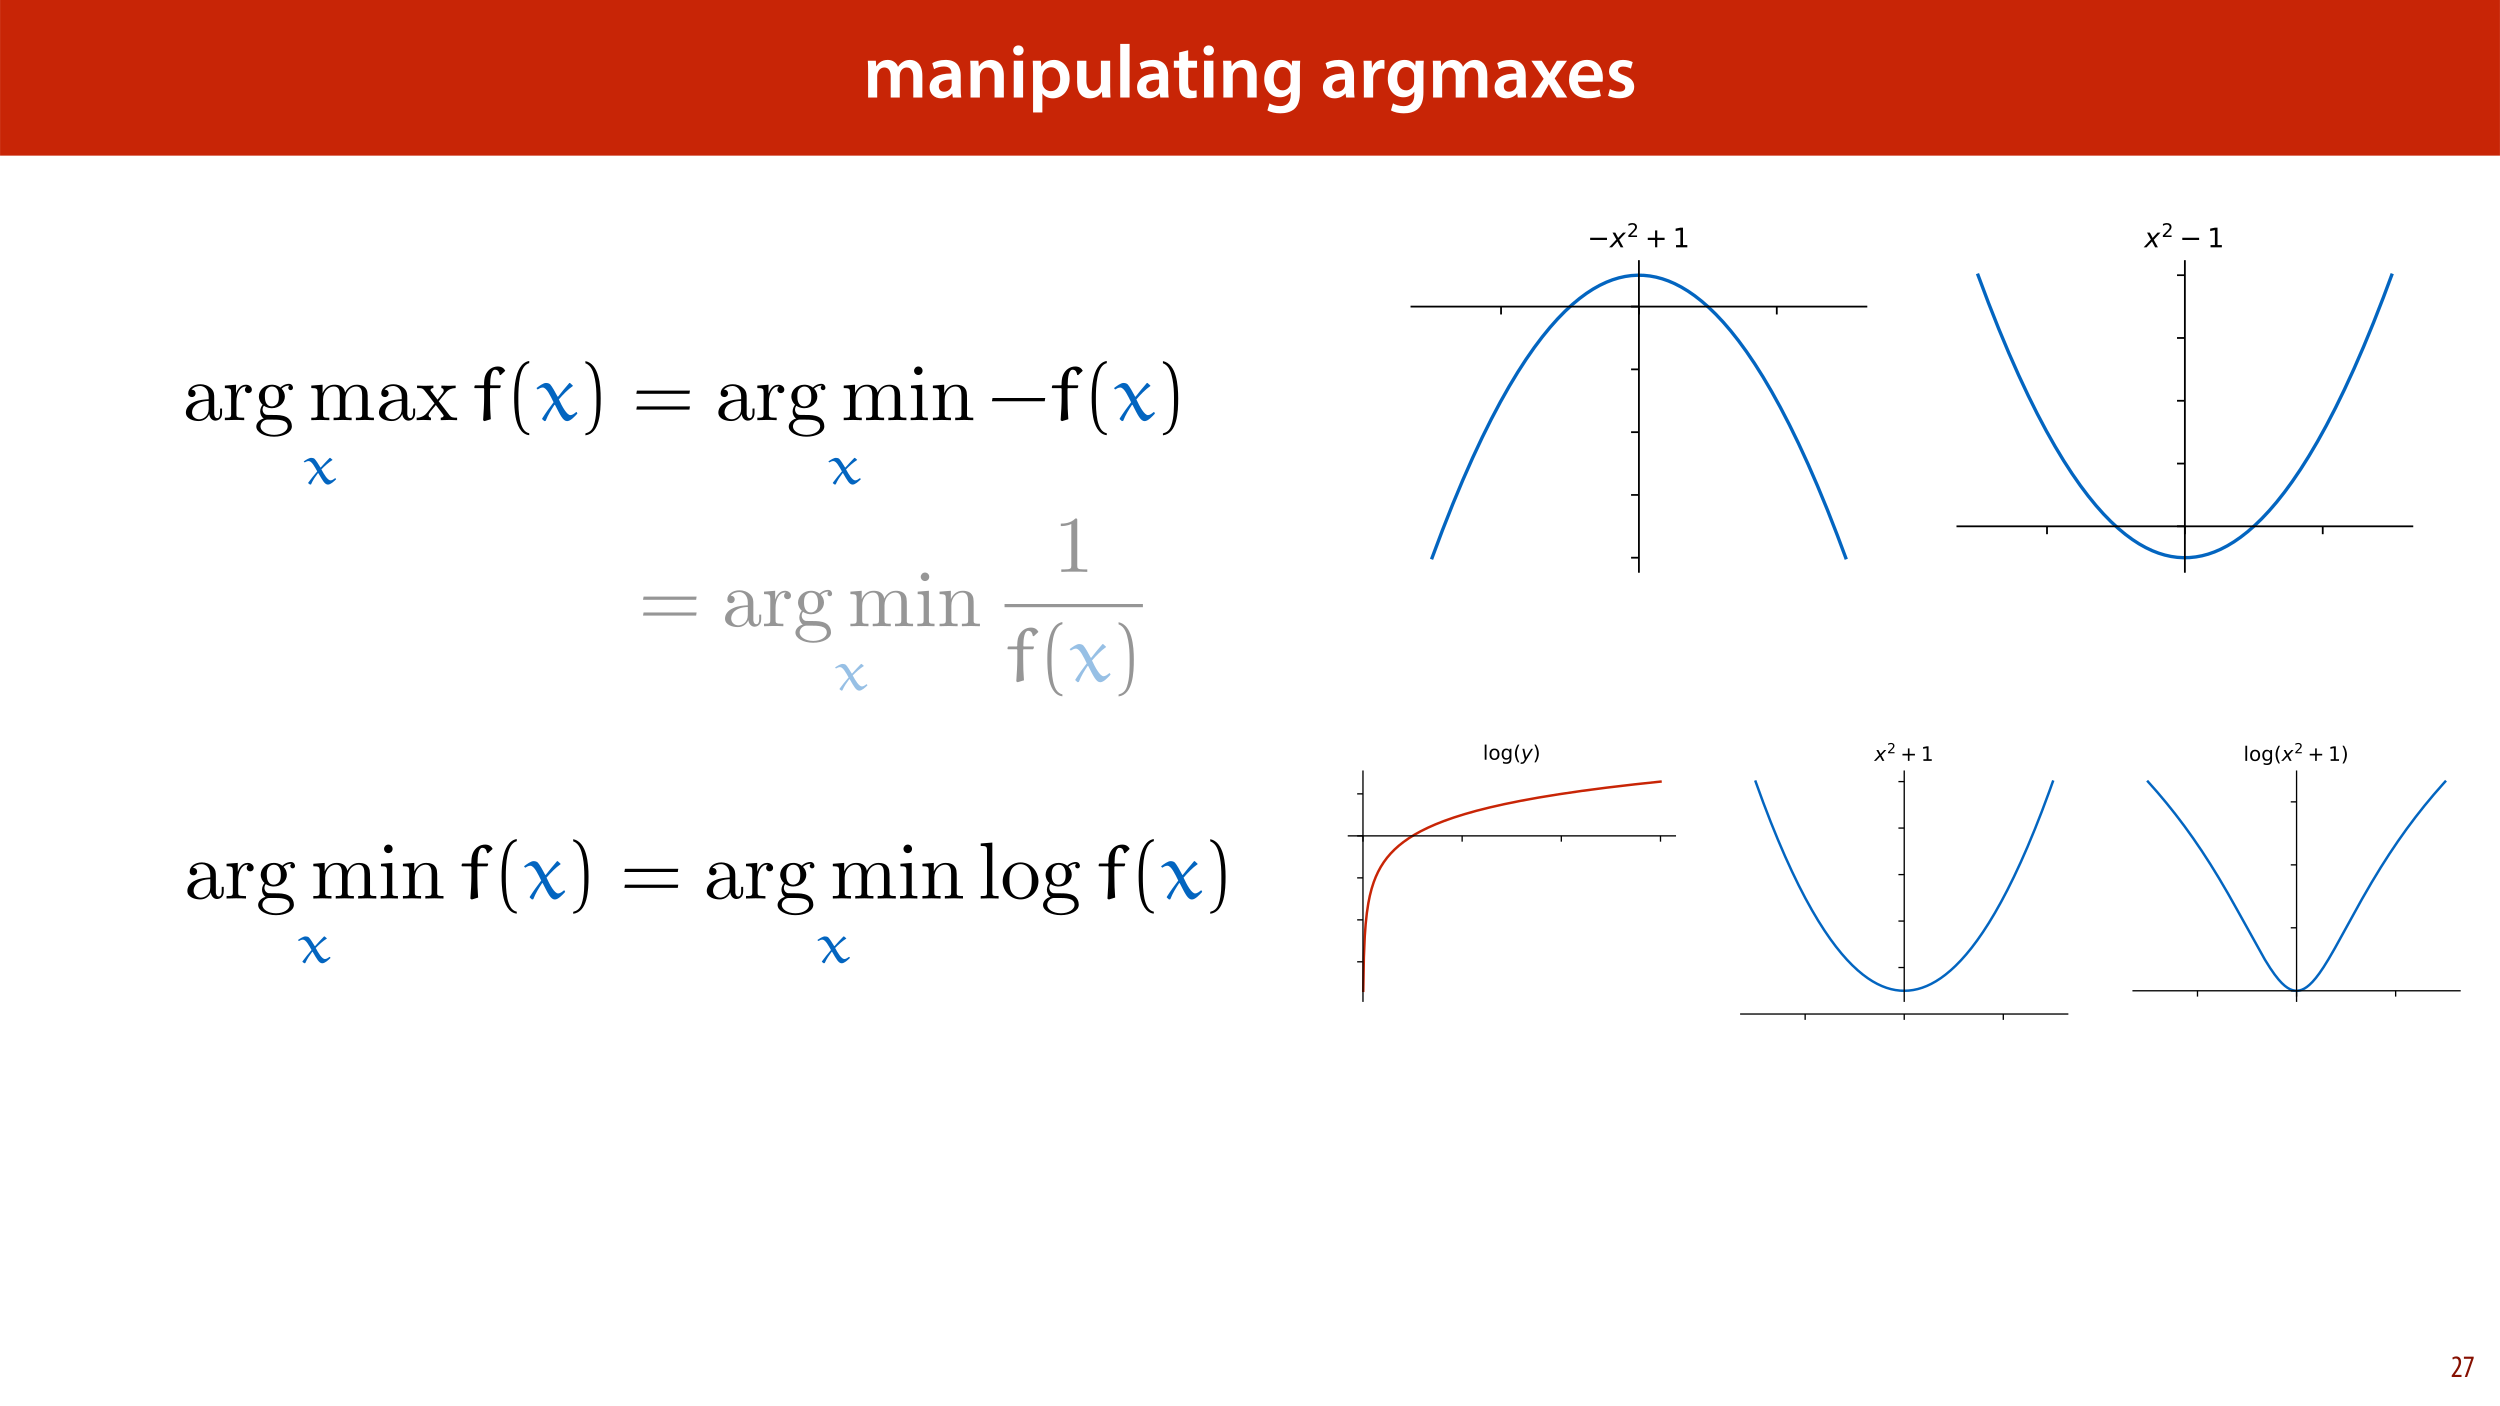 <?xml version="1.0" encoding="UTF-8"?>
<svg xmlns="http://www.w3.org/2000/svg" xmlns:xlink="http://www.w3.org/1999/xlink" width="1920pt" height="1080pt" viewBox="0 0 1920 1080" version="1.1">
<defs>
<g>
<symbol overflow="visible" id="glyph0-0">
<path style="stroke:none;" d="M 0 0 L 29 0 L 29 -40.594 L 0 -40.594 Z M 14.5 -22.906 L 4.641 -37.703 L 24.359 -37.703 Z M 16.234 -20.297 L 26.094 -35.094 L 26.094 -5.516 Z M 4.641 -2.906 L 14.5 -17.688 L 24.359 -2.906 Z M 2.906 -35.094 L 12.766 -20.297 L 2.906 -5.516 Z M 2.906 -35.094 "/>
</symbol>
<symbol overflow="visible" id="glyph0-1">
<path style="stroke:none;" d="M 3.828 0 L 10.781 0 L 10.781 -16.703 C 10.781 -17.516 10.906 -18.328 11.188 -19.031 C 11.828 -21 13.625 -23.078 16.297 -23.078 C 19.609 -23.078 21.172 -20.297 21.172 -16.359 L 21.172 0 L 28.125 0 L 28.125 -16.938 C 28.125 -17.75 28.297 -18.625 28.484 -19.312 C 29.234 -21.344 31.031 -23.078 33.469 -23.078 C 36.891 -23.078 38.516 -20.297 38.516 -15.609 L 38.516 0 L 45.469 0 L 45.469 -16.641 C 45.469 -25.688 40.719 -28.891 36.016 -28.891 C 33.703 -28.891 31.906 -28.297 30.328 -27.203 C 29 -26.391 27.844 -25.234 26.859 -23.656 L 26.734 -23.656 C 25.516 -26.797 22.625 -28.891 18.906 -28.891 C 14.156 -28.891 11.594 -26.281 10.203 -24.062 L 10.031 -24.062 L 9.75 -28.25 L 3.594 -28.25 C 3.766 -25.812 3.828 -23.078 3.828 -19.844 Z M 3.828 0 "/>
</symbol>
<symbol overflow="visible" id="glyph0-2">
<path style="stroke:none;" d="M 26.156 0 C 25.875 -1.734 25.75 -4.234 25.75 -6.781 L 25.75 -17 C 25.75 -23.141 23.141 -28.891 14.094 -28.891 C 9.625 -28.891 5.969 -27.672 3.891 -26.391 L 5.281 -21.75 C 7.188 -22.969 10.094 -23.844 12.875 -23.844 C 17.859 -23.844 18.625 -20.766 18.625 -18.906 L 18.625 -18.438 C 8.172 -18.5 1.859 -14.906 1.859 -7.766 C 1.859 -3.484 5.047 0.641 10.734 0.641 C 14.391 0.641 17.344 -0.922 19.078 -3.125 L 19.25 -3.125 L 19.719 0 Z M 18.797 -9.922 C 18.797 -9.453 18.734 -8.875 18.562 -8.359 C 17.922 -6.328 15.828 -4.469 12.984 -4.469 C 10.734 -4.469 8.938 -5.734 8.938 -8.531 C 8.938 -12.812 13.75 -13.922 18.797 -13.797 Z M 18.797 -9.922 "/>
</symbol>
<symbol overflow="visible" id="glyph0-3">
<path style="stroke:none;" d="M 3.828 0 L 11.016 0 L 11.016 -16.594 C 11.016 -17.406 11.078 -18.266 11.312 -18.906 C 12.062 -21.047 14.031 -23.078 16.875 -23.078 C 20.766 -23.078 22.266 -20.016 22.266 -15.953 L 22.266 0 L 29.406 0 L 29.406 -16.766 C 29.406 -25.688 24.297 -28.891 19.375 -28.891 C 14.672 -28.891 11.594 -26.219 10.375 -24.016 L 10.203 -24.016 L 9.859 -28.25 L 3.594 -28.25 C 3.766 -25.812 3.828 -23.078 3.828 -19.844 Z M 3.828 0 "/>
</symbol>
<symbol overflow="visible" id="glyph0-4">
<path style="stroke:none;" d="M 11.016 0 L 11.016 -28.25 L 3.828 -28.25 L 3.828 0 Z M 7.422 -40.016 C 5.047 -40.016 3.422 -38.344 3.422 -36.141 C 3.422 -33.984 4.984 -32.312 7.359 -32.312 C 9.859 -32.312 11.422 -33.984 11.422 -36.141 C 11.375 -38.344 9.859 -40.016 7.422 -40.016 Z M 7.422 -40.016 "/>
</symbol>
<symbol overflow="visible" id="glyph0-5">
<path style="stroke:none;" d="M 3.828 11.484 L 10.969 11.484 L 10.969 -3.125 L 11.078 -3.125 C 12.531 -0.875 15.484 0.641 19.031 0.641 C 25.469 0.641 31.906 -4.297 31.906 -14.5 C 31.906 -23.312 26.5 -28.891 20.016 -28.891 C 15.719 -28.891 12.406 -27.094 10.328 -23.891 L 10.203 -23.891 L 9.859 -28.25 L 3.594 -28.25 C 3.719 -25.578 3.828 -22.562 3.828 -18.844 Z M 10.969 -16.188 C 10.969 -16.766 11.078 -17.406 11.25 -17.984 C 11.953 -21.109 14.672 -23.266 17.625 -23.266 C 22.219 -23.266 24.656 -19.203 24.656 -14.203 C 24.656 -8.641 21.984 -4.875 17.453 -4.875 C 14.438 -4.875 11.891 -6.953 11.188 -9.859 C 11.016 -10.5 10.969 -11.141 10.969 -11.828 Z M 10.969 -16.188 "/>
</symbol>
<symbol overflow="visible" id="glyph0-6">
<path style="stroke:none;" d="M 29.109 -28.25 L 21.984 -28.25 L 21.984 -11.188 C 21.984 -10.375 21.812 -9.625 21.578 -8.984 C 20.828 -7.188 18.969 -5.156 16.125 -5.156 C 12.359 -5.156 10.844 -8.172 10.844 -12.875 L 10.844 -28.25 L 3.719 -28.25 L 3.719 -11.656 C 3.719 -2.438 8.406 0.641 13.578 0.641 C 18.625 0.641 21.406 -2.266 22.625 -4.297 L 22.734 -4.297 L 23.078 0 L 29.344 0 C 29.234 -2.312 29.109 -5.109 29.109 -8.469 Z M 29.109 -28.25 "/>
</symbol>
<symbol overflow="visible" id="glyph0-7">
<path style="stroke:none;" d="M 3.828 0 L 11.016 0 L 11.016 -41.188 L 3.828 -41.188 Z M 3.828 0 "/>
</symbol>
<symbol overflow="visible" id="glyph0-8">
<path style="stroke:none;" d="M 5.047 -34.625 L 5.047 -28.25 L 0.984 -28.25 L 0.984 -22.906 L 5.047 -22.906 L 5.047 -9.625 C 5.047 -5.922 5.734 -3.359 7.25 -1.734 C 8.578 -0.297 10.781 0.578 13.391 0.578 C 15.656 0.578 17.516 0.297 18.562 -0.109 L 18.438 -5.562 C 17.812 -5.391 16.875 -5.219 15.656 -5.219 C 12.938 -5.219 12 -7.016 12 -10.438 L 12 -22.906 L 18.797 -22.906 L 18.797 -28.25 L 12 -28.25 L 12 -36.312 Z M 5.047 -34.625 "/>
</symbol>
<symbol overflow="visible" id="glyph0-9">
<path style="stroke:none;" d="M 23.438 -28.25 L 23.141 -24.469 L 23.031 -24.469 C 21.688 -26.797 19.141 -28.891 14.844 -28.891 C 8.062 -28.891 2.031 -23.266 2.031 -13.984 C 2.031 -5.969 7.016 -0.172 14.031 -0.172 C 17.75 -0.172 20.641 -1.859 22.266 -4.344 L 22.391 -4.344 L 22.391 -1.906 C 22.391 4.172 18.906 6.609 14.266 6.609 C 10.844 6.609 7.828 5.516 6.031 4.469 L 4.469 9.859 C 6.906 11.375 10.734 12.125 14.328 12.125 C 18.219 12.125 22.266 11.312 25.234 8.703 C 28.188 6.031 29.406 1.797 29.406 -4.125 L 29.406 -20.125 C 29.406 -24.016 29.516 -26.328 29.641 -28.25 Z M 22.266 -12.359 C 22.266 -11.547 22.156 -10.562 21.984 -9.797 C 21.172 -7.25 18.844 -5.516 16.188 -5.516 C 11.719 -5.516 9.281 -9.391 9.281 -14.203 C 9.281 -19.953 12.234 -23.438 16.234 -23.438 C 19.25 -23.438 21.281 -21.453 22.047 -18.844 C 22.219 -18.266 22.266 -17.578 22.266 -16.938 Z M 22.266 -12.359 "/>
</symbol>
<symbol overflow="visible" id="glyph0-10">
<path style="stroke:none;" d=""/>
</symbol>
<symbol overflow="visible" id="glyph0-11">
<path style="stroke:none;" d="M 3.828 0 L 10.969 0 L 10.969 -14.609 C 10.969 -15.422 11.078 -16.188 11.188 -16.812 C 11.828 -20.016 14.156 -22.219 17.578 -22.219 C 18.438 -22.219 19.078 -22.094 19.656 -21.984 L 19.656 -28.703 C 19.078 -28.828 18.672 -28.891 17.984 -28.891 C 14.969 -28.891 11.656 -26.859 10.266 -22.859 L 10.031 -22.859 L 9.797 -28.25 L 3.594 -28.25 C 3.766 -25.688 3.828 -22.969 3.828 -19.141 Z M 3.828 0 "/>
</symbol>
<symbol overflow="visible" id="glyph0-12">
<path style="stroke:none;" d="M 0.641 -28.25 L 10.094 -14.391 L 0.297 0 L 8.172 0 L 11.422 -5.625 C 12.359 -7.188 13.172 -8.578 13.984 -10.203 L 14.094 -10.203 C 14.906 -8.641 15.719 -7.141 16.641 -5.625 L 20.125 0 L 28.188 0 L 18.562 -14.672 L 28.016 -28.25 L 20.234 -28.25 L 17.109 -23.031 C 16.297 -21.578 15.484 -20.125 14.672 -18.562 L 14.5 -18.562 C 13.688 -20.016 12.875 -21.406 11.953 -22.906 L 8.578 -28.25 Z M 0.641 -28.25 "/>
</symbol>
<symbol overflow="visible" id="glyph0-13">
<path style="stroke:none;" d="M 27.781 -12.125 C 27.891 -12.766 28.016 -13.797 28.016 -15.141 C 28.016 -21.344 25 -28.891 15.828 -28.891 C 6.781 -28.891 2.031 -21.516 2.031 -13.688 C 2.031 -5.047 7.422 0.578 16.594 0.578 C 20.641 0.578 24.016 -0.172 26.453 -1.156 L 25.406 -6.094 C 23.266 -5.281 20.875 -4.812 17.578 -4.812 C 13.047 -4.812 9.047 -7.016 8.875 -12.125 Z M 8.875 -17.109 C 9.156 -20.016 11.016 -24.016 15.422 -24.016 C 20.188 -24.016 21.344 -19.719 21.281 -17.109 Z M 8.875 -17.109 "/>
</symbol>
<symbol overflow="visible" id="glyph0-14">
<path style="stroke:none;" d="M 2.094 -1.391 C 4.172 -0.234 7.25 0.578 10.672 0.578 C 18.156 0.578 22.156 -3.125 22.156 -8.234 C 22.094 -12.406 19.719 -15.016 14.609 -16.875 C 11.016 -18.156 9.688 -19.031 9.688 -20.828 C 9.688 -22.562 11.078 -23.781 13.625 -23.781 C 16.125 -23.781 18.391 -22.859 19.609 -22.156 L 21 -27.203 C 19.375 -28.078 16.641 -28.891 13.516 -28.891 C 6.953 -28.891 2.844 -25 2.844 -20.016 C 2.781 -16.703 5.109 -13.688 10.609 -11.781 C 14.094 -10.562 15.25 -9.562 15.25 -7.656 C 15.25 -5.797 13.859 -4.531 10.734 -4.531 C 8.172 -4.531 5.109 -5.562 3.484 -6.547 Z M 2.094 -1.391 "/>
</symbol>
<symbol overflow="visible" id="glyph1-0">
<path style="stroke:none;" d="M 0 0 L 12 0 L 12 -16.797 L 0 -16.797 Z M 6 -9.484 L 1.922 -15.594 L 10.078 -15.594 Z M 6.719 -8.406 L 10.797 -14.516 L 10.797 -2.281 Z M 1.922 -1.203 L 6 -7.312 L 10.078 -1.203 Z M 1.203 -14.516 L 5.281 -8.406 L 1.203 -2.281 Z M 1.203 -14.516 "/>
</symbol>
<symbol overflow="visible" id="glyph1-1">
<path style="stroke:none;" d="M 8.281 0 L 8.281 -1.625 L 3.078 -1.625 L 3.078 -1.688 L 4.125 -3.125 C 6.047 -5.766 7.969 -8.594 7.969 -11.516 C 7.969 -13.875 6.844 -15.797 4.25 -15.797 C 2.828 -15.797 1.75 -15.188 1.203 -14.734 L 1.656 -13.344 C 2.062 -13.609 2.781 -14.203 3.906 -14.203 C 5.375 -14.203 6.141 -13.156 6.141 -11.422 C 6.141 -8.5 3.938 -5.562 2.094 -3 L 0.766 -1.203 L 0.766 0 Z M 8.281 0 "/>
</symbol>
<symbol overflow="visible" id="glyph1-2">
<path style="stroke:none;" d="M 0.891 -15.594 L 0.891 -13.969 L 6.5 -13.969 L 6.5 -13.922 L 1.562 0 L 3.359 0 L 8.406 -14.5 L 8.406 -15.594 Z M 0.891 -15.594 "/>
</symbol>
<symbol overflow="visible" id="glyph2-0">
<path style="stroke:none;" d=""/>
</symbol>
<symbol overflow="visible" id="glyph2-1">
<path style="stroke:none;" d="M 20.516 -4.688 C 20.766 -2.219 22.438 0.375 25.328 0.375 C 26.625 0.375 30.375 -0.5 30.375 -5.484 L 30.375 -8.938 L 28.844 -8.938 L 28.844 -5.484 C 28.844 -1.906 27.297 -1.547 26.625 -1.547 C 24.594 -1.547 24.344 -4.312 24.344 -4.625 L 24.344 -16.953 C 24.344 -19.531 24.344 -21.938 22.125 -24.219 C 19.719 -26.625 16.641 -27.609 13.688 -27.609 C 8.625 -27.609 4.375 -24.719 4.375 -20.641 C 4.375 -18.797 5.609 -17.75 7.203 -17.75 C 8.938 -17.75 10.047 -18.984 10.047 -20.578 C 10.047 -21.328 9.734 -23.359 6.906 -23.422 C 8.562 -25.578 11.578 -26.25 13.562 -26.25 C 16.578 -26.25 20.094 -23.844 20.094 -18.359 L 20.094 -16.078 C 16.953 -15.906 12.641 -15.719 8.75 -13.859 C 4.125 -11.766 2.594 -8.562 2.594 -5.859 C 2.594 -0.859 8.562 0.672 12.453 0.672 C 16.516 0.672 19.344 -1.781 20.516 -4.688 Z M 20.094 -14.797 L 20.094 -8.625 C 20.094 -2.766 15.656 -0.672 12.875 -0.672 C 9.859 -0.672 7.328 -2.828 7.328 -5.922 C 7.328 -9.312 9.922 -14.422 20.094 -14.797 Z M 20.094 -14.797 "/>
</symbol>
<symbol overflow="visible" id="glyph2-2">
<path style="stroke:none;" d="M 10.297 -20.453 L 10.297 -27.234 L 1.719 -26.562 L 1.719 -24.656 C 6.047 -24.656 6.531 -24.219 6.531 -21.203 L 6.531 -4.688 C 6.531 -1.906 5.859 -1.906 1.719 -1.906 L 1.719 0 C 4.125 -0.062 7.031 -0.188 8.75 -0.188 C 11.219 -0.188 14.109 -0.188 16.578 0 L 16.578 -1.906 L 15.281 -1.906 C 10.719 -1.906 10.594 -2.594 10.594 -4.812 L 10.594 -14.297 C 10.594 -20.391 13.188 -25.875 17.875 -25.875 C 18.297 -25.875 18.422 -25.875 18.547 -25.828 C 18.359 -25.766 17.125 -25.016 17.125 -23.422 C 17.125 -21.688 18.422 -20.766 19.781 -20.766 C 20.891 -20.766 22.438 -21.5 22.438 -23.484 C 22.438 -25.453 20.516 -27.234 17.875 -27.234 C 13.375 -27.234 11.156 -23.109 10.297 -20.453 Z M 10.297 -20.453 "/>
</symbol>
<symbol overflow="visible" id="glyph2-3">
<path style="stroke:none;" d="M 13.688 -10.594 C 8.312 -10.594 8.312 -16.766 8.312 -18.172 C 8.312 -19.844 8.375 -21.812 9.312 -23.359 C 9.797 -24.094 11.219 -25.828 13.688 -25.828 C 19.047 -25.828 19.047 -19.656 19.047 -18.234 C 19.047 -16.578 18.984 -14.609 18.062 -13.062 C 17.562 -12.328 16.141 -10.594 13.688 -10.594 Z M 6.531 -8.203 C 6.531 -8.438 6.531 -9.859 7.578 -11.094 C 9.984 -9.359 12.516 -9.188 13.688 -9.188 C 19.406 -9.188 23.656 -13.438 23.656 -18.172 C 23.656 -20.453 22.672 -22.734 21.141 -24.156 C 23.359 -26.25 25.578 -26.562 26.688 -26.562 C 26.812 -26.562 27.109 -26.562 27.297 -26.5 C 26.625 -26.25 26.312 -25.578 26.312 -24.828 C 26.312 -23.781 27.109 -23.047 28.094 -23.047 C 28.719 -23.047 29.891 -23.484 29.891 -24.891 C 29.891 -25.938 29.156 -27.922 26.75 -27.922 C 25.516 -27.922 22.797 -27.547 20.219 -25.016 C 17.625 -27.047 15.031 -27.234 13.688 -27.234 C 7.953 -27.234 3.703 -22.984 3.703 -18.234 C 3.703 -15.531 5.047 -13.188 6.594 -11.891 C 5.797 -10.969 4.688 -8.938 4.688 -6.781 C 4.688 -4.875 5.484 -2.531 7.391 -1.297 C 3.703 -0.25 1.719 2.406 1.719 4.875 C 1.719 9.312 7.828 12.688 15.344 12.688 C 22.609 12.688 29.031 9.547 29.031 4.75 C 29.031 2.594 28.156 -0.547 25.016 -2.281 C 21.75 -4 18.172 -4 14.422 -4 C 12.875 -4 10.234 -4 9.797 -4.062 C 7.828 -4.312 6.531 -6.219 6.531 -8.203 Z M 15.406 11.281 C 9.188 11.281 4.938 8.141 4.938 4.875 C 4.938 2.031 7.266 -0.25 9.984 -0.438 L 13.625 -0.438 C 18.922 -0.438 25.828 -0.438 25.828 4.875 C 25.828 8.203 21.453 11.281 15.406 11.281 Z M 15.406 11.281 "/>
</symbol>
<symbol overflow="visible" id="glyph2-4">
<path style="stroke:none;" d="M 6.781 -21.203 L 6.781 -4.688 C 6.781 -1.906 6.094 -1.906 1.969 -1.906 L 1.969 0 C 4.125 -0.062 7.266 -0.188 8.938 -0.188 C 10.531 -0.188 13.75 -0.062 15.844 0 L 15.844 -1.906 C 11.703 -1.906 11.031 -1.906 11.031 -4.688 L 11.031 -16.016 C 11.031 -22.438 15.406 -25.875 19.344 -25.875 C 23.234 -25.875 23.906 -22.562 23.906 -19.047 L 23.906 -4.688 C 23.906 -1.906 23.234 -1.906 19.109 -1.906 L 19.109 0 C 21.266 -0.062 24.406 -0.188 26.062 -0.188 C 27.672 -0.188 30.875 -0.062 32.969 0 L 32.969 -1.906 C 28.844 -1.906 28.156 -1.906 28.156 -4.688 L 28.156 -16.016 C 28.156 -22.438 32.531 -25.875 36.484 -25.875 C 40.359 -25.875 41.047 -22.562 41.047 -19.047 L 41.047 -4.688 C 41.047 -1.906 40.359 -1.906 36.234 -1.906 L 36.234 0 C 38.391 -0.062 41.531 -0.188 43.203 -0.188 C 44.797 -0.188 48 -0.062 50.094 0 L 50.094 -1.906 C 46.891 -1.906 45.359 -1.906 45.297 -3.766 L 45.297 -15.531 C 45.297 -20.828 45.297 -22.734 43.391 -24.953 C 42.516 -26 40.484 -27.234 36.906 -27.234 C 31.734 -27.234 29.031 -23.547 27.984 -21.203 C 27.109 -26.562 22.562 -27.234 19.781 -27.234 C 15.281 -27.234 12.391 -24.594 10.656 -20.766 L 10.656 -27.234 L 1.969 -26.562 L 1.969 -24.656 C 6.281 -24.656 6.781 -24.219 6.781 -21.203 Z M 6.781 -21.203 "/>
</symbol>
<symbol overflow="visible" id="glyph2-5">
<path style="stroke:none;" d="M 17.688 -14.484 C 19.531 -16.828 21.875 -19.844 23.359 -21.453 C 25.266 -23.656 27.797 -24.594 30.688 -24.656 L 30.688 -26.562 C 29.094 -26.438 27.234 -26.375 25.641 -26.375 C 23.781 -26.375 20.516 -26.5 19.719 -26.562 L 19.719 -24.656 C 21.016 -24.531 21.5 -23.719 21.5 -22.734 C 21.5 -21.75 20.891 -20.953 20.578 -20.578 L 16.766 -15.781 L 11.953 -22 C 11.406 -22.609 11.406 -22.734 11.406 -23.109 C 11.406 -24.031 12.328 -24.594 13.562 -24.656 L 13.562 -26.562 C 11.953 -26.5 7.891 -26.375 6.906 -26.375 C 5.609 -26.375 2.719 -26.438 1.047 -26.562 L 1.047 -24.656 C 5.359 -24.656 5.422 -24.594 8.312 -20.891 L 14.422 -12.938 L 8.625 -5.609 C 5.672 -2.031 2.031 -1.906 0.734 -1.906 L 0.734 0 C 2.344 -0.125 4.25 -0.188 5.859 -0.188 C 7.641 -0.188 10.234 -0.062 11.703 0 L 11.703 -1.906 C 10.359 -2.094 9.922 -2.891 9.922 -3.828 C 9.922 -5.172 11.703 -7.203 15.469 -11.641 L 20.156 -5.484 C 20.641 -4.812 21.453 -3.828 21.453 -3.453 C 21.453 -2.891 20.891 -1.969 19.234 -1.906 L 19.234 0 C 21.078 -0.062 24.531 -0.188 25.875 -0.188 C 27.547 -0.188 29.953 -0.125 31.797 0 L 31.797 -1.906 C 28.469 -1.906 27.359 -2.031 25.938 -3.828 Z M 17.688 -14.484 "/>
</symbol>
<symbol overflow="visible" id="glyph2-6">
<path style="stroke:none;" d="M 10.906 -27.234 L 2.281 -26.562 L 2.281 -24.656 C 6.281 -24.656 6.844 -24.281 6.844 -21.266 L 6.844 -4.688 C 6.844 -1.906 6.156 -1.906 2.031 -1.906 L 2.031 0 C 4 -0.062 7.328 -0.188 8.812 -0.188 C 10.969 -0.188 13.125 -0.062 15.219 0 L 15.219 -1.906 C 11.156 -1.906 10.906 -2.219 10.906 -4.625 Z M 11.156 -37.969 C 11.156 -39.938 9.609 -41.234 7.891 -41.234 C 5.984 -41.234 4.625 -39.562 4.625 -37.969 C 4.625 -36.297 5.984 -34.688 7.891 -34.688 C 9.609 -34.688 11.156 -35.984 11.156 -37.969 Z M 11.156 -37.969 "/>
</symbol>
<symbol overflow="visible" id="glyph2-7">
<path style="stroke:none;" d="M 6.781 -21.203 L 6.781 -4.688 C 6.781 -1.906 6.094 -1.906 1.969 -1.906 L 1.969 0 C 4.125 -0.062 7.266 -0.188 8.938 -0.188 C 10.531 -0.188 13.75 -0.062 15.844 0 L 15.844 -1.906 C 11.703 -1.906 11.031 -1.906 11.031 -4.688 L 11.031 -16.016 C 11.031 -22.438 15.406 -25.875 19.344 -25.875 C 23.234 -25.875 23.906 -22.562 23.906 -19.047 L 23.906 -4.688 C 23.906 -1.906 23.234 -1.906 19.109 -1.906 L 19.109 0 C 21.266 -0.062 24.406 -0.188 26.062 -0.188 C 27.672 -0.188 30.875 -0.062 32.969 0 L 32.969 -1.906 C 29.766 -1.906 28.219 -1.906 28.156 -3.766 L 28.156 -15.531 C 28.156 -20.828 28.156 -22.734 26.25 -24.953 C 25.391 -26 23.359 -27.234 19.781 -27.234 C 15.281 -27.234 12.391 -24.594 10.656 -20.766 L 10.656 -27.234 L 1.969 -26.562 L 1.969 -24.656 C 6.281 -24.656 6.781 -24.219 6.781 -21.203 Z M 6.781 -21.203 "/>
</symbol>
<symbol overflow="visible" id="glyph2-8">
<path style="stroke:none;" d="M 18.125 -39.438 C 18.125 -40.922 18.125 -41.047 16.703 -41.047 C 12.875 -37.094 7.453 -37.094 5.484 -37.094 L 5.484 -35.188 C 6.719 -35.188 10.359 -35.188 13.562 -36.797 L 13.562 -4.875 C 13.562 -2.656 13.375 -1.906 7.828 -1.906 L 5.859 -1.906 L 5.859 0 C 8.016 -0.188 13.375 -0.188 15.844 -0.188 C 18.297 -0.188 23.656 -0.188 25.828 0 L 25.828 -1.906 L 23.844 -1.906 C 18.297 -1.906 18.125 -2.594 18.125 -4.875 Z M 18.125 -39.438 "/>
</symbol>
<symbol overflow="visible" id="glyph3-0">
<path style="stroke:none;" d=""/>
</symbol>
<symbol overflow="visible" id="glyph3-1">
<path style="stroke:none;" d="M 21.922 -19.938 C 21.828 -20.016 21.703 -20.016 21.609 -20.016 C 21.484 -20.016 21.391 -20.016 21.312 -19.938 C 19.203 -17.734 16.312 -14.719 14.531 -12.641 L 14.234 -12.688 C 12.859 -15.094 10.828 -18.203 9.844 -19.203 C 9.188 -19.844 8.031 -20.016 7.203 -20.016 C 5.516 -20.016 3.109 -18.422 1.422 -17.25 L 2.156 -16.484 C 3.016 -17 4.234 -17.562 5.219 -17.562 C 7.594 -17.562 9.922 -12.984 11.828 -9.625 C 9.453 -6.859 6.984 -3.875 4.875 -0.906 L 4.875 -0.562 L 6.297 0.516 L 7.078 0.344 C 8.5 -2.984 10.438 -5.656 12.344 -8.234 L 12.688 -8.234 C 15.922 -2.672 17.562 0.516 20.062 0.516 C 22.094 0.516 24.594 -1.891 26.312 -3.531 L 25.922 -4.359 L 25.5 -4.359 C 24.547 -3.625 23.25 -2.719 22.047 -2.719 C 19.891 -2.719 17.078 -7.25 15.016 -11.172 C 17.594 -13.812 20.703 -16.609 23.422 -18.297 C 23.516 -18.328 23.562 -18.375 23.562 -18.5 C 23.562 -18.547 23.469 -18.641 23.375 -18.688 Z M 21.922 -19.938 "/>
</symbol>
<symbol overflow="visible" id="glyph4-0">
<path style="stroke:none;" d=""/>
</symbol>
<symbol overflow="visible" id="glyph4-1">
<path style="stroke:none;" d="M 2.891 -26.75 L 2.469 -26.375 L 2.219 -25.016 L 2.531 -24.594 L 9.422 -24.594 L 9.797 -24.094 L 9.797 -17.438 C 9.797 -11.828 9.422 -6.047 9 0.062 L 10.047 0.734 L 14.906 -0.734 C 14.484 -5.734 14.297 -11.578 14.297 -17.375 L 14.297 -24.219 L 14.672 -24.594 L 21.75 -24.594 L 22.188 -24.953 L 22.609 -26.312 L 22.312 -26.75 L 14.672 -26.75 L 14.422 -27.109 C 14.422 -33.406 15.469 -38.766 18.125 -38.766 C 21.016 -38.766 21.453 -36.109 21.688 -34.812 L 22.438 -34.578 L 26 -37.906 C 25.203 -39.562 23.609 -41.234 20.281 -41.234 C 16.391 -41.234 12.688 -38.953 10.844 -34.641 C 9.859 -32.422 9.734 -29.266 9.734 -27.109 L 9.359 -26.75 Z M 2.891 -26.75 "/>
</symbol>
<symbol overflow="visible" id="glyph4-2">
<path style="stroke:none;" d="M 26 -28.469 C 25.875 -28.594 25.766 -28.594 25.641 -28.594 C 25.453 -28.594 25.328 -28.594 25.266 -28.469 C 22.562 -25.328 18.922 -21.016 16.703 -18.062 L 16.328 -18.125 C 14.547 -21.562 12.016 -26 10.719 -27.422 C 9.859 -28.344 8.438 -28.594 7.391 -28.594 C 5.359 -28.594 2.281 -26.312 0.125 -24.656 L 0.984 -23.547 C 2.094 -24.281 3.641 -25.078 4.938 -25.078 C 7.953 -25.078 10.906 -18.484 13.25 -13.75 C 10.234 -9.797 7.156 -5.547 4.5 -1.297 L 4.5 -0.797 L 6.219 0.734 L 7.203 0.5 C 9.062 -4.25 11.531 -8.078 13.922 -11.766 L 14.359 -11.766 C 18.422 -3.828 20.516 0.734 23.656 0.734 C 26.25 0.734 29.391 -2.719 31.547 -5.047 L 31.062 -6.219 L 30.562 -6.219 C 29.328 -5.172 27.672 -3.875 26.188 -3.875 C 23.484 -3.875 19.844 -10.422 17.312 -15.953 C 20.516 -19.719 24.469 -23.719 27.922 -26.125 C 28.047 -26.188 28.094 -26.25 28.094 -26.438 C 28.094 -26.5 27.984 -26.625 27.922 -26.688 Z M 26 -28.469 "/>
</symbol>
<symbol overflow="visible" id="glyph5-0">
<path style="stroke:none;" d=""/>
</symbol>
<symbol overflow="visible" id="glyph5-1">
<path style="stroke:none;" d="M 18.547 10.047 C 10.594 8.5 10.172 -6.469 10.172 -16.891 C 10.172 -26.188 10.719 -41.844 18.547 -43.812 L 18.547 -45.484 C 12.141 -44.375 9.359 -37.344 8.203 -31.422 C 7.266 -26.812 6.969 -22 6.969 -17.25 C 6.969 -12.266 7.203 -7.266 8.078 -2.344 C 9.125 3.516 12.078 10.969 18.547 11.531 Z M 18.547 10.047 "/>
</symbol>
<symbol overflow="visible" id="glyph5-2">
<path style="stroke:none;" d="M 5.297 -43.688 C 10.297 -41.906 11.703 -36.109 12.641 -31.484 C 13.562 -26.75 13.797 -21.812 13.797 -17.016 C 13.797 -9.984 13.922 -2.469 11.703 4.125 C 10.469 7.828 8.141 9.422 5.297 10.172 L 5.297 11.641 C 16.328 10.234 17.016 -6.219 17.016 -16.766 C 17.016 -27.047 15.719 -43.203 5.297 -45.359 Z M 5.297 -43.688 "/>
</symbol>
<symbol overflow="visible" id="glyph5-3">
<path style="stroke:none;" d="M 44.125 -20.281 L 44.5 -22.734 L 3.766 -22.734 L 3.328 -20.281 Z M 44.125 -8.141 L 44.5 -10.594 L 3.766 -10.594 L 3.328 -8.141 Z M 44.125 -8.141 "/>
</symbol>
<symbol overflow="visible" id="glyph6-0">
<path style="stroke:none;" d=""/>
</symbol>
<symbol overflow="visible" id="glyph6-1">
<path style="stroke:none;" d="M 43.391 -14.547 L 43.75 -17.016 L 3.266 -17.016 L 2.828 -14.547 Z M 43.391 -14.547 "/>
</symbol>
<symbol overflow="visible" id="glyph7-0">
<path style="stroke:none;" d=""/>
</symbol>
<symbol overflow="visible" id="glyph7-1">
<path style="stroke:none;" d="M 20.625 -4.703 C 20.875 -2.234 22.547 0.375 25.453 0.375 C 26.75 0.375 30.531 -0.5 30.531 -5.516 L 30.531 -8.984 L 28.984 -8.984 L 28.984 -5.516 C 28.984 -1.922 27.438 -1.547 26.75 -1.547 C 24.719 -1.547 24.469 -4.328 24.469 -4.641 L 24.469 -17.031 C 24.469 -19.641 24.469 -22.047 22.234 -24.344 C 19.812 -26.75 16.719 -27.75 13.75 -27.75 C 8.672 -27.75 4.391 -24.844 4.391 -20.75 C 4.391 -18.891 5.641 -17.844 7.25 -17.844 C 8.984 -17.844 10.094 -19.078 10.094 -20.688 C 10.094 -21.438 9.781 -23.469 6.938 -23.531 C 8.609 -25.703 11.641 -26.391 13.625 -26.391 C 16.656 -26.391 20.188 -23.969 20.188 -18.453 L 20.188 -16.172 C 17.031 -15.984 12.703 -15.797 8.797 -13.938 C 4.156 -11.828 2.594 -8.609 2.594 -5.891 C 2.594 -0.859 8.609 0.688 12.516 0.688 C 16.594 0.688 19.453 -1.797 20.625 -4.703 Z M 20.188 -14.859 L 20.188 -8.672 C 20.188 -2.781 15.734 -0.688 12.938 -0.688 C 9.906 -0.688 7.375 -2.844 7.375 -5.953 C 7.375 -9.359 9.969 -14.5 20.188 -14.859 Z M 20.188 -14.859 "/>
</symbol>
<symbol overflow="visible" id="glyph7-2">
<path style="stroke:none;" d="M 10.344 -20.562 L 10.344 -27.375 L 1.734 -26.688 L 1.734 -24.781 C 6.062 -24.781 6.562 -24.344 6.562 -21.312 L 6.562 -4.703 C 6.562 -1.922 5.891 -1.922 1.734 -1.922 L 1.734 0 C 4.156 -0.062 7.062 -0.188 8.797 -0.188 C 11.266 -0.188 14.188 -0.188 16.656 0 L 16.656 -1.922 L 15.359 -1.922 C 10.781 -1.922 10.656 -2.594 10.656 -4.828 L 10.656 -14.375 C 10.656 -20.5 13.25 -26.016 17.969 -26.016 C 18.391 -26.016 18.516 -26.016 18.641 -25.953 C 18.453 -25.891 17.219 -25.141 17.219 -23.531 C 17.219 -21.797 18.516 -20.875 19.875 -20.875 C 21 -20.875 22.547 -21.609 22.547 -23.594 C 22.547 -25.578 20.625 -27.375 17.969 -27.375 C 13.438 -27.375 11.203 -23.234 10.344 -20.562 Z M 10.344 -20.562 "/>
</symbol>
<symbol overflow="visible" id="glyph7-3">
<path style="stroke:none;" d="M 13.75 -10.656 C 8.359 -10.656 8.359 -16.844 8.359 -18.266 C 8.359 -19.938 8.422 -21.922 9.359 -23.469 C 9.844 -24.219 11.266 -25.953 13.75 -25.953 C 19.141 -25.953 19.141 -19.766 19.141 -18.328 C 19.141 -16.656 19.078 -14.672 18.141 -13.125 C 17.656 -12.391 16.234 -10.656 13.75 -10.656 Z M 6.562 -8.234 C 6.562 -8.484 6.562 -9.906 7.625 -11.156 C 10.031 -9.422 12.578 -9.234 13.75 -9.234 C 19.516 -9.234 23.781 -13.5 23.781 -18.266 C 23.781 -20.562 22.797 -22.859 21.25 -24.281 C 23.469 -26.391 25.703 -26.688 26.812 -26.688 C 26.938 -26.688 27.25 -26.688 27.438 -26.641 C 26.75 -26.391 26.453 -25.703 26.453 -24.953 C 26.453 -23.906 27.25 -23.172 28.25 -23.172 C 28.859 -23.172 30.047 -23.594 30.047 -25.016 C 30.047 -26.078 29.297 -28.062 26.875 -28.062 C 25.641 -28.062 22.922 -27.688 20.312 -25.141 C 17.719 -27.188 15.109 -27.375 13.75 -27.375 C 7.984 -27.375 3.719 -23.109 3.719 -18.328 C 3.719 -15.609 5.078 -13.25 6.625 -11.953 C 5.828 -11.031 4.703 -8.984 4.703 -6.812 C 4.703 -4.891 5.516 -2.547 7.438 -1.297 C 3.719 -0.25 1.734 2.422 1.734 4.891 C 1.734 9.359 7.859 12.766 15.422 12.766 C 22.734 12.766 29.172 9.594 29.172 4.766 C 29.172 2.594 28.312 -0.562 25.141 -2.297 C 21.859 -4.031 18.266 -4.031 14.5 -4.031 C 12.938 -4.031 10.281 -4.031 9.844 -4.094 C 7.859 -4.328 6.562 -6.25 6.562 -8.234 Z M 15.484 11.328 C 9.234 11.328 4.953 8.172 4.953 4.891 C 4.953 2.047 7.312 -0.25 10.031 -0.438 L 13.688 -0.438 C 19.016 -0.438 25.953 -0.438 25.953 4.891 C 25.953 8.234 21.547 11.328 15.484 11.328 Z M 15.484 11.328 "/>
</symbol>
<symbol overflow="visible" id="glyph7-4">
<path style="stroke:none;" d="M 6.812 -21.312 L 6.812 -4.703 C 6.812 -1.922 6.125 -1.922 1.984 -1.922 L 1.984 0 C 4.156 -0.062 7.312 -0.188 8.984 -0.188 C 10.594 -0.188 13.812 -0.062 15.922 0 L 15.922 -1.922 C 11.766 -1.922 11.094 -1.922 11.094 -4.703 L 11.094 -16.109 C 11.094 -22.547 15.484 -26.016 19.453 -26.016 C 23.344 -26.016 24.031 -22.672 24.031 -19.141 L 24.031 -4.703 C 24.031 -1.922 23.344 -1.922 19.203 -1.922 L 19.203 0 C 21.375 -0.062 24.531 -0.188 26.203 -0.188 C 27.812 -0.188 31.031 -0.062 33.141 0 L 33.141 -1.922 C 28.984 -1.922 28.312 -1.922 28.312 -4.703 L 28.312 -16.109 C 28.312 -22.547 32.703 -26.016 36.672 -26.016 C 40.562 -26.016 41.25 -22.672 41.25 -19.141 L 41.25 -4.703 C 41.25 -1.922 40.562 -1.922 36.422 -1.922 L 36.422 0 C 38.594 -0.062 41.75 -0.188 43.422 -0.188 C 45.031 -0.188 48.25 -0.062 50.359 0 L 50.359 -1.922 C 47.141 -1.922 45.594 -1.922 45.531 -3.781 L 45.531 -15.609 C 45.531 -20.938 45.531 -22.859 43.609 -25.078 C 42.734 -26.141 40.688 -27.375 37.094 -27.375 C 31.891 -27.375 29.172 -23.656 28.125 -21.312 C 27.25 -26.688 22.672 -27.375 19.875 -27.375 C 15.359 -27.375 12.453 -24.719 10.719 -20.875 L 10.719 -27.375 L 1.984 -26.688 L 1.984 -24.781 C 6.312 -24.781 6.812 -24.344 6.812 -21.312 Z M 6.812 -21.312 "/>
</symbol>
<symbol overflow="visible" id="glyph7-5">
<path style="stroke:none;" d="M 10.969 -27.375 L 2.297 -26.688 L 2.297 -24.781 C 6.312 -24.781 6.875 -24.406 6.875 -21.375 L 6.875 -4.703 C 6.875 -1.922 6.188 -1.922 2.047 -1.922 L 2.047 0 C 4.031 -0.062 7.375 -0.188 8.859 -0.188 C 11.031 -0.188 13.188 -0.062 15.297 0 L 15.297 -1.922 C 11.203 -1.922 10.969 -2.234 10.969 -4.641 Z M 11.203 -38.156 C 11.203 -40.141 9.656 -41.438 7.922 -41.438 C 6.016 -41.438 4.641 -39.766 4.641 -38.156 C 4.641 -36.484 6.016 -34.875 7.922 -34.875 C 9.656 -34.875 11.203 -36.172 11.203 -38.156 Z M 11.203 -38.156 "/>
</symbol>
<symbol overflow="visible" id="glyph7-6">
<path style="stroke:none;" d="M 6.812 -21.312 L 6.812 -4.703 C 6.812 -1.922 6.125 -1.922 1.984 -1.922 L 1.984 0 C 4.156 -0.062 7.312 -0.188 8.984 -0.188 C 10.594 -0.188 13.812 -0.062 15.922 0 L 15.922 -1.922 C 11.766 -1.922 11.094 -1.922 11.094 -4.703 L 11.094 -16.109 C 11.094 -22.547 15.484 -26.016 19.453 -26.016 C 23.344 -26.016 24.031 -22.672 24.031 -19.141 L 24.031 -4.703 C 24.031 -1.922 23.344 -1.922 19.203 -1.922 L 19.203 0 C 21.375 -0.062 24.531 -0.188 26.203 -0.188 C 27.812 -0.188 31.031 -0.062 33.141 0 L 33.141 -1.922 C 29.922 -1.922 28.375 -1.922 28.312 -3.781 L 28.312 -15.609 C 28.312 -20.938 28.312 -22.859 26.391 -25.078 C 25.516 -26.141 23.469 -27.375 19.875 -27.375 C 15.359 -27.375 12.453 -24.719 10.719 -20.875 L 10.719 -27.375 L 1.984 -26.688 L 1.984 -24.781 C 6.312 -24.781 6.812 -24.344 6.812 -21.312 Z M 6.812 -21.312 "/>
</symbol>
<symbol overflow="visible" id="glyph7-7">
<path style="stroke:none;" d="M 10.969 -42.984 L 2.047 -42.297 L 2.047 -40.391 C 6.375 -40.391 6.875 -39.953 6.875 -36.922 L 6.875 -4.703 C 6.875 -1.922 6.188 -1.922 2.047 -1.922 L 2.047 0 C 4.094 -0.062 7.375 -0.188 8.922 -0.188 C 10.469 -0.188 13.5 -0.062 15.797 0 L 15.797 -1.922 C 11.641 -1.922 10.969 -1.922 10.969 -4.703 Z M 10.969 -42.984 "/>
</symbol>
<symbol overflow="visible" id="glyph7-8">
<path style="stroke:none;" d="M 29.172 -13.25 C 29.172 -21.188 22.984 -27.75 15.484 -27.75 C 7.75 -27.75 1.734 -21 1.734 -13.25 C 1.734 -5.266 8.172 0.688 15.422 0.688 C 22.922 0.688 29.172 -5.391 29.172 -13.25 Z M 15.484 -0.859 C 12.828 -0.859 10.094 -2.172 8.422 -5.016 C 6.875 -7.75 6.875 -11.516 6.875 -13.75 C 6.875 -16.172 6.875 -19.516 8.359 -22.234 C 10.031 -25.078 12.938 -26.391 15.422 -26.391 C 18.141 -26.391 20.812 -25.016 22.422 -22.359 C 24.031 -19.703 24.031 -16.109 24.031 -13.75 C 24.031 -11.516 24.031 -8.172 22.672 -5.453 C 21.312 -2.656 18.578 -0.859 15.484 -0.859 Z M 15.484 -0.859 "/>
</symbol>
<symbol overflow="visible" id="glyph8-0">
<path style="stroke:none;" d=""/>
</symbol>
<symbol overflow="visible" id="glyph8-1">
<path style="stroke:none;" d="M 22.031 -20.031 C 21.938 -20.125 21.812 -20.125 21.719 -20.125 C 21.594 -20.125 21.5 -20.125 21.422 -20.031 C 19.297 -17.828 16.391 -14.781 14.609 -12.703 L 14.312 -12.75 C 12.922 -15.172 10.891 -18.297 9.891 -19.297 C 9.234 -19.938 8.062 -20.125 7.234 -20.125 C 5.547 -20.125 3.125 -18.516 1.438 -17.344 L 2.172 -16.562 C 3.031 -17.078 4.25 -17.641 5.25 -17.641 C 7.625 -17.641 9.969 -13.047 11.875 -9.672 C 9.5 -6.891 7.031 -3.906 4.906 -0.906 L 4.906 -0.562 L 6.328 0.516 L 7.109 0.344 C 8.547 -2.984 10.5 -5.688 12.406 -8.281 L 12.75 -8.281 C 16 -2.688 17.641 0.516 20.156 0.516 C 22.203 0.516 24.719 -1.906 26.453 -3.562 L 26.062 -4.375 L 25.625 -4.375 C 24.672 -3.641 23.375 -2.734 22.156 -2.734 C 19.984 -2.734 17.172 -7.281 15.094 -11.234 C 17.688 -13.875 20.812 -16.688 23.547 -18.391 C 23.625 -18.422 23.672 -18.469 23.672 -18.594 C 23.672 -18.641 23.594 -18.734 23.5 -18.781 Z M 22.031 -20.031 "/>
</symbol>
<symbol overflow="visible" id="glyph9-0">
<path style="stroke:none;" d=""/>
</symbol>
<symbol overflow="visible" id="glyph9-1">
<path style="stroke:none;" d="M 2.906 -26.875 L 2.484 -26.516 L 2.234 -25.141 L 2.547 -24.719 L 9.469 -24.719 L 9.844 -24.219 L 9.844 -17.531 C 9.844 -11.891 9.469 -6.062 9.047 0.062 L 10.094 0.75 L 14.984 -0.75 C 14.562 -5.766 14.375 -11.641 14.375 -17.469 L 14.375 -24.344 L 14.734 -24.719 L 21.859 -24.719 L 22.297 -25.078 L 22.734 -26.453 L 22.422 -26.875 L 14.734 -26.875 L 14.5 -27.25 C 14.5 -33.562 15.547 -38.953 18.203 -38.953 C 21.125 -38.953 21.547 -36.297 21.797 -35 L 22.547 -34.75 L 26.141 -38.094 C 25.328 -39.766 23.719 -41.438 20.375 -41.438 C 16.469 -41.438 12.766 -39.141 10.906 -34.812 C 9.906 -32.578 9.781 -29.422 9.781 -27.25 L 9.422 -26.875 Z M 2.906 -26.875 "/>
</symbol>
<symbol overflow="visible" id="glyph9-2">
<path style="stroke:none;" d="M 26.141 -28.609 C 26.016 -28.734 25.891 -28.734 25.766 -28.734 C 25.578 -28.734 25.453 -28.734 25.391 -28.609 C 22.672 -25.453 19.016 -21.125 16.781 -18.141 L 16.406 -18.203 C 14.625 -21.672 12.078 -26.141 10.781 -27.562 C 9.906 -28.484 8.484 -28.734 7.438 -28.734 C 5.391 -28.734 2.297 -26.453 0.125 -24.781 L 0.984 -23.656 C 2.109 -24.406 3.656 -25.203 4.953 -25.203 C 7.984 -25.203 10.969 -18.578 13.312 -13.812 C 10.281 -9.844 7.188 -5.578 4.516 -1.297 L 4.516 -0.812 L 6.25 0.75 L 7.25 0.5 C 9.109 -4.281 11.578 -8.109 14 -11.828 L 14.438 -11.828 C 18.516 -3.844 20.625 0.75 23.781 0.75 C 26.391 0.75 29.547 -2.719 31.719 -5.078 L 31.219 -6.25 L 30.719 -6.25 C 29.484 -5.203 27.812 -3.906 26.328 -3.906 C 23.594 -3.906 19.938 -10.469 17.406 -16.047 C 20.625 -19.812 24.594 -23.844 28.062 -26.266 C 28.188 -26.328 28.25 -26.391 28.25 -26.578 C 28.25 -26.641 28.125 -26.75 28.062 -26.812 Z M 26.141 -28.609 "/>
</symbol>
<symbol overflow="visible" id="glyph10-0">
<path style="stroke:none;" d=""/>
</symbol>
<symbol overflow="visible" id="glyph10-1">
<path style="stroke:none;" d="M 18.641 10.094 C 10.656 8.547 10.219 -6.5 10.219 -16.969 C 10.219 -26.328 10.781 -42.062 18.641 -44.031 L 18.641 -45.703 C 12.203 -44.594 9.422 -37.531 8.234 -31.594 C 7.312 -26.938 7 -22.109 7 -17.344 C 7 -12.328 7.25 -7.312 8.109 -2.359 C 9.172 3.531 12.141 11.031 18.641 11.578 Z M 18.641 10.094 "/>
</symbol>
<symbol overflow="visible" id="glyph10-2">
<path style="stroke:none;" d="M 5.328 -43.906 C 10.344 -42.125 11.766 -36.297 12.703 -31.656 C 13.625 -26.875 13.875 -21.922 13.875 -17.094 C 13.875 -10.031 14 -2.484 11.766 4.156 C 10.531 7.859 8.172 9.469 5.328 10.219 L 5.328 11.703 C 16.406 10.281 17.094 -6.25 17.094 -16.844 C 17.094 -27.188 15.797 -43.422 5.328 -45.594 Z M 5.328 -43.906 "/>
</symbol>
<symbol overflow="visible" id="glyph10-3">
<path style="stroke:none;" d="M 44.344 -20.375 L 44.719 -22.859 L 3.781 -22.859 L 3.344 -20.375 Z M 44.344 -8.172 L 44.719 -10.656 L 3.781 -10.656 L 3.344 -8.172 Z M 44.344 -8.172 "/>
</symbol>
</g>
<clipPath id="clip1">
  <path d="M 142.336 295 L 194 295 L 194 324 L 142.336 324 Z M 142.336 295 "/>
</clipPath>
<clipPath id="clip2">
  <path d="M 449 277 L 476.988 277 L 476.988 335 L 449 335 Z M 449 277 "/>
</clipPath>
<clipPath id="clip3">
  <path d="M 473.598 277 L 530 277 L 530 335 L 473.598 335 Z M 473.598 277 "/>
</clipPath>
<clipPath id="clip4">
  <path d="M 893 277 L 914.18 277 L 914.18 335 L 893 335 Z M 893 277 "/>
</clipPath>
<clipPath id="clip5">
  <path d="M 960 163.363 L 1920 163.363 L 1920 473.27 L 960 473.27 Z M 960 163.363 "/>
</clipPath>
<filter id="alpha" filterUnits="objectBoundingBox" x="0%" y="0%" width="100%" height="100%">
  <feColorMatrix type="matrix" in="SourceGraphic" values="0 0 0 0 1 0 0 0 0 1 0 0 0 0 1 0 0 0 1 0"/>
</filter>
<mask id="mask0">
  <g filter="url(#alpha)">
<rect x="0" y="0" width="1920" height="1080" style="fill:rgb(0%,0%,0%);fill-opacity:0.412;stroke:none;"/>
  </g>
</mask>
<clipPath id="clip7">
  <path d="M 0.992 38 L 59 38 L 59 96 L 0.992 96 Z M 0.992 38 "/>
</clipPath>
<clipPath id="clip6">
  <rect x="0" y="0" width="442" height="145"/>
</clipPath>
<g id="surface5" clip-path="url(#clip6)">
<g clip-path="url(#clip7)" clip-rule="nonzero">
<g style="fill:rgb(0%,0%,0%);fill-opacity:1;">
  <use xlink:href="#glyph5-2" x="-26.581" y="83.945"/>
  <use xlink:href="#glyph5-3" x="14.5" y="83.945"/>
</g>
</g>
<g style="fill:rgb(0%,0%,0%);fill-opacity:1;">
  <use xlink:href="#glyph2-1" x="78.221" y="83.945"/>
  <use xlink:href="#glyph2-2" x="109.035" y="83.945"/>
</g>
<g style="fill:rgb(0%,0%,0%);fill-opacity:1;">
  <use xlink:href="#glyph2-3" x="133.174" y="83.945"/>
</g>
<g style="fill:rgb(0%,0%,0%);fill-opacity:1;">
  <use xlink:href="#glyph2-4" x="175.142" y="83.945"/>
</g>
<g style="fill:rgb(0%,0%,0%);fill-opacity:1;">
  <use xlink:href="#glyph2-6" x="226.497" y="83.945"/>
</g>
<g style="fill:rgb(0%,0%,0%);fill-opacity:1;">
  <use xlink:href="#glyph2-7" x="243.617" y="83.945"/>
</g>
<g style="fill:rgb(1.176%,39.607%,75.294%);fill-opacity:1;">
  <use xlink:href="#glyph3-1" x="163.877" y="132.9"/>
</g>
<g style="fill:rgb(0%,0%,0%);fill-opacity:1;">
  <use xlink:href="#glyph2-8" x="333.209" y="42.221"/>
</g>
<path style="fill:none;stroke-width:0.398;stroke-linecap:butt;stroke-linejoin:miter;stroke:rgb(0%,0%,0%);stroke-opacity:1;stroke-miterlimit:10;" d="M 0 0 L 17.176 0 " transform="matrix(6.186,0,0,-6.186,295.495,68.103)"/>
<g style="fill:rgb(0%,0%,0%);fill-opacity:1;">
  <use xlink:href="#glyph4-1" x="295.494" y="126.219"/>
</g>
<g style="fill:rgb(0%,0%,0%);fill-opacity:1;">
  <use xlink:href="#glyph5-1" x="321.376" y="126.219"/>
</g>
<g style="fill:rgb(1.176%,39.607%,75.294%);fill-opacity:1;">
  <use xlink:href="#glyph4-2" x="345.352" y="126.219"/>
</g>
<g style="fill:rgb(0%,0%,0%);fill-opacity:1;">
  <use xlink:href="#glyph5-2" x="377.766" y="126.219"/>
</g>
</g>
<clipPath id="clip8">
  <path d="M 897.875 564.688 L 1920 564.688 L 1920 794.199 L 897.875 794.199 Z M 897.875 564.688 "/>
</clipPath>
<clipPath id="clip9">
  <path d="M 929 644 L 960 644 L 960 702 L 929 702 Z M 929 644 "/>
</clipPath>
</defs>
<g id="surface1">
<rect x="0" y="0" width="1920" height="1080" style="fill:rgb(100%,100%,100%);fill-opacity:1;stroke:none;"/>
<path style=" stroke:none;fill-rule:nonzero;fill:rgb(78.432%,14.51%,2.353%);fill-opacity:1;" d="M 0.043 119.531 L 1919.957 119.531 L 1919.957 0 L 0.043 0 Z M 0.043 119.531 "/>
<g style="fill:rgb(100%,100%,100%);fill-opacity:1;">
  <use xlink:href="#glyph0-1" x="662.895" y="74.9"/>
  <use xlink:href="#glyph0-2" x="712.079" y="74.9"/>
  <use xlink:href="#glyph0-3" x="741.543" y="74.9"/>
  <use xlink:href="#glyph0-4" x="774.719" y="74.9"/>
  <use xlink:href="#glyph0-5" x="789.567" y="74.9"/>
  <use xlink:href="#glyph0-6" x="823.497" y="74.9"/>
  <use xlink:href="#glyph0-7" x="856.499" y="74.9"/>
  <use xlink:href="#glyph0-2" x="871.405" y="74.9"/>
</g>
<g style="fill:rgb(100%,100%,100%);fill-opacity:1;">
  <use xlink:href="#glyph0-8" x="900.521" y="74.9"/>
  <use xlink:href="#glyph0-4" x="920.879" y="74.9"/>
  <use xlink:href="#glyph0-3" x="935.727" y="74.9"/>
  <use xlink:href="#glyph0-9" x="968.903" y="74.9"/>
  <use xlink:href="#glyph0-10" x="1002.137" y="74.9"/>
  <use xlink:href="#glyph0-2" x="1014.143" y="74.9"/>
  <use xlink:href="#glyph0-11" x="1043.607" y="74.9"/>
</g>
<g style="fill:rgb(100%,100%,100%);fill-opacity:1;">
  <use xlink:href="#glyph0-9" x="1063.791" y="74.9"/>
</g>
<g style="fill:rgb(100%,100%,100%);fill-opacity:1;">
  <use xlink:href="#glyph0-1" x="1096.793" y="74.9"/>
  <use xlink:href="#glyph0-2" x="1145.977" y="74.9"/>
  <use xlink:href="#glyph0-12" x="1175.441" y="74.9"/>
</g>
<g style="fill:rgb(100%,100%,100%);fill-opacity:1;">
  <use xlink:href="#glyph0-13" x="1202.991" y="74.9"/>
  <use xlink:href="#glyph0-14" x="1232.919" y="74.9"/>
</g>
<g style="fill:rgb(52.55%,6.274%,0.392%);fill-opacity:1;">
  <use xlink:href="#glyph1-1" x="1882.154" y="1057.515"/>
  <use xlink:href="#glyph1-2" x="1891.394" y="1057.515"/>
</g>
<g clip-path="url(#clip1)" clip-rule="nonzero">
<g style="fill:rgb(0%,0%,0%);fill-opacity:1;">
  <use xlink:href="#glyph2-1" x="140.166" y="322.695"/>
  <use xlink:href="#glyph2-2" x="170.98" y="322.695"/>
</g>
</g>
<g style="fill:rgb(0%,0%,0%);fill-opacity:1;">
  <use xlink:href="#glyph2-3" x="195.119" y="322.695"/>
</g>
<g style="fill:rgb(0%,0%,0%);fill-opacity:1;">
  <use xlink:href="#glyph2-4" x="237.088" y="322.695"/>
</g>
<g style="fill:rgb(0%,0%,0%);fill-opacity:1;">
  <use xlink:href="#glyph2-1" x="288.442" y="322.695"/>
  <use xlink:href="#glyph2-5" x="319.256" y="322.695"/>
</g>
<g style="fill:rgb(1.176%,39.607%,75.294%);fill-opacity:1;">
  <use xlink:href="#glyph3-1" x="231.81" y="371.65"/>
</g>
<g style="fill:rgb(0%,0%,0%);fill-opacity:1;">
  <use xlink:href="#glyph4-1" x="362.023" y="322.695"/>
</g>
<g style="fill:rgb(0%,0%,0%);fill-opacity:1;">
  <use xlink:href="#glyph5-1" x="387.911" y="322.695"/>
</g>
<g style="fill:rgb(1.176%,39.607%,75.294%);fill-opacity:1;">
  <use xlink:href="#glyph4-2" x="411.881" y="322.695"/>
</g>
<g clip-path="url(#clip2)" clip-rule="nonzero">
<g style="fill:rgb(0%,0%,0%);fill-opacity:1;">
  <use xlink:href="#glyph5-2" x="444.295" y="322.695"/>
  <use xlink:href="#glyph5-3" x="485.376" y="322.695"/>
</g>
</g>
<g clip-path="url(#clip3)" clip-rule="nonzero">
<g style="fill:rgb(0%,0%,0%);fill-opacity:1;">
  <use xlink:href="#glyph5-2" x="444.295" y="322.695"/>
  <use xlink:href="#glyph5-3" x="485.376" y="322.695"/>
</g>
</g>
<g style="fill:rgb(0%,0%,0%);fill-opacity:1;">
  <use xlink:href="#glyph2-1" x="549.097" y="322.695"/>
  <use xlink:href="#glyph2-2" x="579.911" y="322.695"/>
</g>
<g style="fill:rgb(0%,0%,0%);fill-opacity:1;">
  <use xlink:href="#glyph2-3" x="604.05" y="322.695"/>
</g>
<g style="fill:rgb(0%,0%,0%);fill-opacity:1;">
  <use xlink:href="#glyph2-4" x="646.018" y="322.695"/>
</g>
<g style="fill:rgb(0%,0%,0%);fill-opacity:1;">
  <use xlink:href="#glyph2-6" x="697.373" y="322.695"/>
</g>
<g style="fill:rgb(0%,0%,0%);fill-opacity:1;">
  <use xlink:href="#glyph2-7" x="714.493" y="322.695"/>
</g>
<g style="fill:rgb(1.176%,39.607%,75.294%);fill-opacity:1;">
  <use xlink:href="#glyph3-1" x="634.753" y="371.65"/>
</g>
<g style="fill:rgb(0%,0%,0%);fill-opacity:1;">
  <use xlink:href="#glyph6-1" x="758.978" y="322.695"/>
</g>
<g style="fill:rgb(0%,0%,0%);fill-opacity:1;">
  <use xlink:href="#glyph4-1" x="805.564" y="322.695"/>
</g>
<g style="fill:rgb(0%,0%,0%);fill-opacity:1;">
  <use xlink:href="#glyph5-1" x="831.452" y="322.695"/>
</g>
<g style="fill:rgb(1.176%,39.607%,75.294%);fill-opacity:1;">
  <use xlink:href="#glyph4-2" x="855.422" y="322.695"/>
</g>
<g clip-path="url(#clip4)" clip-rule="nonzero">
<g style="fill:rgb(0%,0%,0%);fill-opacity:1;">
  <use xlink:href="#glyph5-2" x="887.836" y="322.695"/>
  <use xlink:href="#glyph5-3" x="928.917" y="322.695"/>
</g>
</g>
<g clip-path="url(#clip5)" clip-rule="nonzero">
<path style=" stroke:none;fill-rule:nonzero;fill:rgb(100%,100%,100%);fill-opacity:1;" d="M 960 473.27 L 1951.699 473.27 L 1951.699 163.363 L 960 163.363 Z M 960 473.27 "/>
</g>
<path style=" stroke:none;fill-rule:nonzero;fill:rgb(100%,100%,100%);fill-opacity:1;" d="M 1503.18 439.18 L 1852.531 439.18 L 1852.531 200.551 L 1503.18 200.551 Z M 1503.18 439.18 "/>
<path style="fill:none;stroke-width:0.8;stroke-linecap:butt;stroke-linejoin:round;stroke:rgb(0%,0%,0%);stroke-opacity:1;stroke-miterlimit:10;" d="M 355.458 40.099 L 355.458 36.601 " transform="matrix(1.722,0,0,-1.722,960,473.27)"/>
<path style="fill:none;stroke-width:0.8;stroke-linecap:butt;stroke-linejoin:round;stroke:rgb(0%,0%,0%);stroke-opacity:1;stroke-miterlimit:10;" d="M 416.945 40.099 L 416.945 36.601 " transform="matrix(1.722,0,0,-1.722,960,473.27)"/>
<path style="fill:none;stroke-width:0.8;stroke-linecap:butt;stroke-linejoin:round;stroke:rgb(0%,0%,0%);stroke-opacity:1;stroke-miterlimit:10;" d="M 478.433 40.099 L 478.433 36.601 " transform="matrix(1.722,0,0,-1.722,960,473.27)"/>
<path style="fill:none;stroke-width:0.8;stroke-linecap:butt;stroke-linejoin:round;stroke:rgb(0%,0%,0%);stroke-opacity:1;stroke-miterlimit:10;" d="M 416.945 40.099 L 413.445 40.099 " transform="matrix(1.722,0,0,-1.722,960,473.27)"/>
<path style="fill:none;stroke-width:0.8;stroke-linecap:butt;stroke-linejoin:round;stroke:rgb(0%,0%,0%);stroke-opacity:1;stroke-miterlimit:10;" d="M 416.945 68.099 L 413.445 68.099 " transform="matrix(1.722,0,0,-1.722,960,473.27)"/>
<path style="fill:none;stroke-width:0.8;stroke-linecap:butt;stroke-linejoin:round;stroke:rgb(0%,0%,0%);stroke-opacity:1;stroke-miterlimit:10;" d="M 416.945 96.101 L 413.445 96.101 " transform="matrix(1.722,0,0,-1.722,960,473.27)"/>
<path style="fill:none;stroke-width:0.8;stroke-linecap:butt;stroke-linejoin:round;stroke:rgb(0%,0%,0%);stroke-opacity:1;stroke-miterlimit:10;" d="M 416.945 124.101 L 413.445 124.101 " transform="matrix(1.722,0,0,-1.722,960,473.27)"/>
<path style="fill:none;stroke-width:0.8;stroke-linecap:butt;stroke-linejoin:round;stroke:rgb(0%,0%,0%);stroke-opacity:1;stroke-miterlimit:10;" d="M 416.945 152.1 L 413.445 152.1 " transform="matrix(1.722,0,0,-1.722,960,473.27)"/>
<path style="fill:none;stroke-width:1.5;stroke-linecap:square;stroke-linejoin:round;stroke:rgb(1.176%,39.607%,75.294%);stroke-opacity:1;stroke-miterlimit:10;" d="M 324.715 152.1 L 329.33 139.803 L 333.947 128.137 L 338.378 117.532 L 342.809 107.509 L 347.056 98.449 L 351.118 90.284 L 355.181 82.606 L 359.059 75.734 L 362.936 69.306 L 366.63 63.6 L 370.321 58.298 L 373.831 53.635 L 377.338 49.336 L 380.662 45.599 L 383.986 42.191 L 387.31 39.11 L 390.448 36.499 L 393.588 34.182 L 396.542 32.265 L 399.496 30.609 L 402.45 29.211 L 405.22 28.136 L 407.99 27.287 L 410.761 26.666 L 413.529 26.273 L 416.299 26.105 L 419.069 26.166 L 421.839 26.455 L 424.607 26.97 L 427.378 27.712 L 430.148 28.683 L 432.918 29.878 L 435.872 31.405 L 438.826 33.191 L 441.78 35.235 L 444.92 37.69 L 448.058 40.437 L 451.198 43.478 L 454.522 47.013 L 457.846 50.876 L 461.353 55.31 L 464.861 60.108 L 468.555 65.551 L 472.248 71.4 L 476.126 77.975 L 480.003 84.995 L 484.064 92.827 L 488.128 101.149 L 492.373 110.372 L 496.62 120.128 L 501.053 130.88 L 505.484 142.213 L 509.176 152.1 " transform="matrix(1.722,0,0,-1.722,960,473.27)"/>
<path style="fill:none;stroke-width:0.8;stroke-linecap:square;stroke-linejoin:miter;stroke:rgb(0%,0%,0%);stroke-opacity:1;stroke-miterlimit:10;" d="M 416.945 19.8 L 416.945 158.401 " transform="matrix(1.722,0,0,-1.722,960,473.27)"/>
<path style="fill:none;stroke-width:0.8;stroke-linecap:square;stroke-linejoin:miter;stroke:rgb(0%,0%,0%);stroke-opacity:1;stroke-miterlimit:10;" d="M 315.49 40.099 L 518.401 40.099 " transform="matrix(1.722,0,0,-1.722,960,473.27)"/>
<path style=" stroke:none;fill-rule:nonzero;fill:rgb(0%,0%,0%);fill-opacity:1;" d="M 1659.262 178.625 L 1654.074 184.16 L 1657.258 189.926 L 1655.129 189.926 L 1652.734 185.441 L 1648.578 189.926 L 1646.348 189.926 L 1651.887 183.977 L 1648.93 178.625 L 1651.059 178.625 L 1653.227 182.715 L 1657.008 178.625 Z M 1659.262 178.625 "/>
<path style=" stroke:none;fill-rule:nonzero;fill:rgb(0%,0%,0%);fill-opacity:1;" d="M 1662.789 180.816 L 1667.766 180.816 L 1667.766 182.016 L 1661.07 182.016 L 1661.07 180.816 C 1661.605 180.266 1662.344 179.516 1663.281 178.559 C 1664.211 177.621 1664.801 177.012 1665.047 176.738 C 1665.512 176.23 1665.828 175.797 1666.004 175.438 C 1666.176 175.09 1666.277 174.727 1666.277 174.379 C 1666.277 173.832 1666.074 173.367 1665.684 173.02 C 1665.293 172.676 1664.785 172.484 1664.152 172.484 C 1663.703 172.484 1663.227 172.574 1662.734 172.719 C 1662.242 172.875 1661.707 173.109 1661.145 173.426 L 1661.145 171.98 C 1661.723 171.75 1662.258 171.574 1662.746 171.461 C 1663.238 171.344 1663.703 171.285 1664.121 171.285 C 1665.207 171.285 1666.074 171.562 1666.727 172.109 C 1667.375 172.66 1667.707 173.383 1667.707 174.293 C 1667.707 174.727 1667.621 175.148 1667.465 175.523 C 1667.305 175.914 1667.016 176.375 1666.578 176.898 C 1666.465 177.043 1666.09 177.434 1665.453 178.082 C 1664.816 178.734 1663.934 179.645 1662.789 180.816 Z M 1662.789 180.816 "/>
<path style=" stroke:none;fill-rule:nonzero;fill:rgb(0%,0%,0%);fill-opacity:1;" d="M 1697.703 188.211 L 1701.031 188.211 L 1701.031 176.723 L 1697.414 177.445 L 1697.414 175.586 L 1701.012 174.863 L 1703.055 174.863 L 1703.055 188.211 L 1706.383 188.211 L 1706.383 189.926 L 1697.703 189.926 Z M 1697.703 188.211 "/>
<path style=" stroke:none;fill-rule:nonzero;fill:rgb(0%,0%,0%);fill-opacity:1;" d="M 1675.996 184.305 L 1688.93 184.305 L 1688.93 182.59 L 1675.996 182.59 Z M 1675.996 184.305 "/>
<path style=" stroke:none;fill-rule:nonzero;fill:rgb(100%,100%,100%);fill-opacity:1;" d="M 1083.965 439.18 L 1433.312 439.18 L 1433.312 200.551 L 1083.965 200.551 Z M 1083.965 439.18 "/>
<path style="fill:none;stroke-width:0.8;stroke-linecap:butt;stroke-linejoin:round;stroke:rgb(0%,0%,0%);stroke-opacity:1;stroke-miterlimit:10;" d="M 111.967 138.099 L 111.967 134.601 " transform="matrix(1.722,0,0,-1.722,960,473.27)"/>
<path style="fill:none;stroke-width:0.8;stroke-linecap:butt;stroke-linejoin:round;stroke:rgb(0%,0%,0%);stroke-opacity:1;stroke-miterlimit:10;" d="M 173.454 138.099 L 173.454 134.601 " transform="matrix(1.722,0,0,-1.722,960,473.27)"/>
<path style="fill:none;stroke-width:0.8;stroke-linecap:butt;stroke-linejoin:round;stroke:rgb(0%,0%,0%);stroke-opacity:1;stroke-miterlimit:10;" d="M 234.942 138.099 L 234.942 134.601 " transform="matrix(1.722,0,0,-1.722,960,473.27)"/>
<path style="fill:none;stroke-width:0.8;stroke-linecap:butt;stroke-linejoin:round;stroke:rgb(0%,0%,0%);stroke-opacity:1;stroke-miterlimit:10;" d="M 173.454 26.101 L 169.954 26.101 " transform="matrix(1.722,0,0,-1.722,960,473.27)"/>
<path style="fill:none;stroke-width:0.8;stroke-linecap:butt;stroke-linejoin:round;stroke:rgb(0%,0%,0%);stroke-opacity:1;stroke-miterlimit:10;" d="M 173.454 54.1 L 169.954 54.1 " transform="matrix(1.722,0,0,-1.722,960,473.27)"/>
<path style="fill:none;stroke-width:0.8;stroke-linecap:butt;stroke-linejoin:round;stroke:rgb(0%,0%,0%);stroke-opacity:1;stroke-miterlimit:10;" d="M 173.454 82.1 L 169.954 82.1 " transform="matrix(1.722,0,0,-1.722,960,473.27)"/>
<path style="fill:none;stroke-width:0.8;stroke-linecap:butt;stroke-linejoin:round;stroke:rgb(0%,0%,0%);stroke-opacity:1;stroke-miterlimit:10;" d="M 173.454 110.1 L 169.954 110.1 " transform="matrix(1.722,0,0,-1.722,960,473.27)"/>
<path style="fill:none;stroke-width:0.8;stroke-linecap:butt;stroke-linejoin:round;stroke:rgb(0%,0%,0%);stroke-opacity:1;stroke-miterlimit:10;" d="M 173.454 138.099 L 169.954 138.099 " transform="matrix(1.722,0,0,-1.722,960,473.27)"/>
<path style="fill:none;stroke-width:1.5;stroke-linecap:square;stroke-linejoin:round;stroke:rgb(1.176%,39.607%,75.294%);stroke-opacity:1;stroke-miterlimit:10;" d="M 81.224 26.101 L 85.839 38.398 L 90.456 50.062 L 94.887 60.669 L 99.318 70.692 L 103.565 79.752 L 107.627 87.917 L 111.69 95.595 L 115.567 102.467 L 119.445 108.893 L 123.139 114.601 L 126.83 119.903 L 130.34 124.566 L 133.847 128.865 L 137.171 132.6 L 140.495 136.01 L 143.819 139.091 L 146.957 141.7 L 150.097 144.019 L 153.051 145.934 L 156.005 147.59 L 158.959 148.987 L 161.729 150.063 L 164.499 150.911 L 167.27 151.533 L 170.038 151.928 L 172.808 152.093 L 175.578 152.032 L 178.348 151.746 L 181.116 151.231 L 183.887 150.487 L 186.657 149.518 L 189.427 148.32 L 192.381 146.793 L 195.335 145.008 L 198.289 142.964 L 201.429 140.509 L 204.567 137.761 L 207.707 134.723 L 211.031 131.186 L 214.355 127.322 L 217.862 122.891 L 221.37 118.093 L 225.064 112.648 L 228.757 106.801 L 232.635 100.226 L 236.512 93.204 L 240.573 85.372 L 244.637 77.05 L 248.884 67.829 L 253.129 58.071 L 257.562 47.321 L 261.993 35.988 L 265.687 26.101 " transform="matrix(1.722,0,0,-1.722,960,473.27)"/>
<path style="fill:none;stroke-width:0.8;stroke-linecap:square;stroke-linejoin:miter;stroke:rgb(0%,0%,0%);stroke-opacity:1;stroke-miterlimit:10;" d="M 173.454 19.8 L 173.454 158.401 " transform="matrix(1.722,0,0,-1.722,960,473.27)"/>
<path style="fill:none;stroke-width:0.8;stroke-linecap:square;stroke-linejoin:miter;stroke:rgb(0%,0%,0%);stroke-opacity:1;stroke-miterlimit:10;" d="M 71.999 138.099 L 274.91 138.099 " transform="matrix(1.722,0,0,-1.722,960,473.27)"/>
<path style=" stroke:none;fill-rule:nonzero;fill:rgb(0%,0%,0%);fill-opacity:1;" d="M 1248.746 178.625 L 1243.559 184.16 L 1246.742 189.926 L 1244.613 189.926 L 1242.219 185.441 L 1238.062 189.926 L 1235.832 189.926 L 1241.367 183.977 L 1238.414 178.625 L 1240.543 178.625 L 1242.711 182.715 L 1246.492 178.625 Z M 1248.746 178.625 "/>
<path style=" stroke:none;fill-rule:nonzero;fill:rgb(0%,0%,0%);fill-opacity:1;" d="M 1252.273 180.816 L 1257.25 180.816 L 1257.25 182.016 L 1250.555 182.016 L 1250.555 180.816 C 1251.09 180.266 1251.828 179.516 1252.766 178.559 C 1253.691 177.621 1254.285 177.012 1254.531 176.738 C 1254.992 176.23 1255.312 175.797 1255.484 175.438 C 1255.66 175.09 1255.762 174.727 1255.762 174.379 C 1255.762 173.832 1255.559 173.367 1255.168 173.02 C 1254.777 172.676 1254.27 172.484 1253.637 172.484 C 1253.188 172.484 1252.711 172.574 1252.219 172.719 C 1251.727 172.875 1251.191 173.109 1250.629 173.426 L 1250.629 171.98 C 1251.203 171.75 1251.738 171.574 1252.23 171.461 C 1252.723 171.344 1253.188 171.285 1253.605 171.285 C 1254.691 171.285 1255.559 171.562 1256.211 172.109 C 1256.859 172.66 1257.191 173.383 1257.191 174.293 C 1257.191 174.727 1257.105 175.148 1256.945 175.523 C 1256.785 175.914 1256.496 176.375 1256.062 176.898 C 1255.949 177.043 1255.574 177.434 1254.938 178.082 C 1254.301 178.734 1253.418 179.645 1252.273 180.816 Z M 1252.273 180.816 "/>
<path style=" stroke:none;fill-rule:nonzero;fill:rgb(0%,0%,0%);fill-opacity:1;" d="M 1272.793 176.973 L 1272.793 182.59 L 1278.414 182.59 L 1278.414 184.305 L 1272.793 184.305 L 1272.793 189.926 L 1271.102 189.926 L 1271.102 184.305 L 1265.48 184.305 L 1265.48 182.59 L 1271.102 182.59 L 1271.102 176.973 Z M 1272.793 176.973 "/>
<path style=" stroke:none;fill-rule:nonzero;fill:rgb(0%,0%,0%);fill-opacity:1;" d="M 1287.188 188.211 L 1290.516 188.211 L 1290.516 176.723 L 1286.898 177.445 L 1286.898 175.586 L 1290.492 174.863 L 1292.539 174.863 L 1292.539 188.211 L 1295.863 188.211 L 1295.863 189.926 L 1287.188 189.926 Z M 1287.188 188.211 "/>
<path style=" stroke:none;fill-rule:nonzero;fill:rgb(0%,0%,0%);fill-opacity:1;" d="M 1221.227 184.305 L 1234.16 184.305 L 1234.16 182.59 L 1221.227 182.59 Z M 1221.227 184.305 "/>
<use xlink:href="#surface5" transform="matrix(1,0,0,1,476,397)" mask="url(#mask0)"/>
<g clip-path="url(#clip8)" clip-rule="nonzero">
<path style=" stroke:none;fill-rule:nonzero;fill:rgb(100%,100%,100%);fill-opacity:1;" d="M 897.875 794.199 L 1999.52 794.199 L 1999.52 564.688 L 897.875 564.688 Z M 897.875 794.199 "/>
</g>
<path style=" stroke:none;fill-rule:nonzero;fill:rgb(100%,100%,100%);fill-opacity:1;" d="M 1035.582 768.953 L 1286.691 768.953 L 1286.691 592.23 L 1035.582 592.23 Z M 1035.582 768.953 "/>
<path style="fill:none;stroke-width:0.8;stroke-linecap:butt;stroke-linejoin:round;stroke:rgb(0%,0%,0%);stroke-opacity:1;stroke-miterlimit:10;" d="M 116.772 119.412 L 116.772 115.913 " transform="matrix(1.275,0,0,-1.275,897.875,794.198)"/>
<path style="fill:none;stroke-width:0.8;stroke-linecap:butt;stroke-linejoin:round;stroke:rgb(0%,0%,0%);stroke-opacity:1;stroke-miterlimit:10;" d="M 176.512 119.412 L 176.512 115.913 " transform="matrix(1.275,0,0,-1.275,897.875,794.198)"/>
<path style="fill:none;stroke-width:0.8;stroke-linecap:butt;stroke-linejoin:round;stroke:rgb(0%,0%,0%);stroke-opacity:1;stroke-miterlimit:10;" d="M 236.25 119.412 L 236.25 115.913 " transform="matrix(1.275,0,0,-1.275,897.875,794.198)"/>
<path style="fill:none;stroke-width:0.8;stroke-linecap:butt;stroke-linejoin:round;stroke:rgb(0%,0%,0%);stroke-opacity:1;stroke-miterlimit:10;" d="M 295.99 119.412 L 295.99 115.913 " transform="matrix(1.275,0,0,-1.275,897.875,794.198)"/>
<path style="fill:none;stroke-width:0.8;stroke-linecap:butt;stroke-linejoin:round;stroke:rgb(0%,0%,0%);stroke-opacity:1;stroke-miterlimit:10;" d="M 116.772 43.542 L 113.274 43.542 " transform="matrix(1.275,0,0,-1.275,897.875,794.198)"/>
<path style="fill:none;stroke-width:0.8;stroke-linecap:butt;stroke-linejoin:round;stroke:rgb(0%,0%,0%);stroke-opacity:1;stroke-miterlimit:10;" d="M 116.772 68.832 L 113.274 68.832 " transform="matrix(1.275,0,0,-1.275,897.875,794.198)"/>
<path style="fill:none;stroke-width:0.8;stroke-linecap:butt;stroke-linejoin:round;stroke:rgb(0%,0%,0%);stroke-opacity:1;stroke-miterlimit:10;" d="M 116.772 94.122 L 113.274 94.122 " transform="matrix(1.275,0,0,-1.275,897.875,794.198)"/>
<path style="fill:none;stroke-width:0.8;stroke-linecap:butt;stroke-linejoin:round;stroke:rgb(0%,0%,0%);stroke-opacity:1;stroke-miterlimit:10;" d="M 116.772 119.412 L 113.274 119.412 " transform="matrix(1.275,0,0,-1.275,897.875,794.198)"/>
<path style="fill:none;stroke-width:0.8;stroke-linecap:butt;stroke-linejoin:round;stroke:rgb(0%,0%,0%);stroke-opacity:1;stroke-miterlimit:10;" d="M 116.772 144.702 L 113.274 144.702 " transform="matrix(1.275,0,0,-1.275,897.875,794.198)"/>
<path style="fill:none;stroke-width:1.5;stroke-linecap:square;stroke-linejoin:round;stroke:rgb(78.432%,14.51%,2.353%);stroke-opacity:1;stroke-miterlimit:10;" d="M 116.953 26.101 L 117.311 46.143 L 117.848 58.786 L 118.387 66.185 L 119.104 72.891 L 120.001 78.828 L 120.899 83.301 L 121.974 87.529 L 123.23 91.475 L 124.486 94.716 L 125.923 97.829 L 127.535 100.794 L 129.33 103.604 L 131.303 106.269 L 133.457 108.787 L 135.788 111.174 L 138.3 113.438 L 141.171 115.72 L 144.4 117.99 L 147.807 120.11 L 151.575 122.203 L 155.882 124.329 L 160.545 126.385 L 165.747 128.434 L 171.488 130.456 L 177.946 132.49 L 185.121 134.516 L 193.016 136.507 L 201.805 138.498 L 211.673 140.502 L 222.617 142.493 L 234.816 144.481 L 248.449 146.476 L 263.519 148.455 L 280.381 150.437 L 295.99 152.101 " transform="matrix(1.275,0,0,-1.275,897.875,794.198)"/>
<path style="fill:none;stroke-width:0.8;stroke-linecap:square;stroke-linejoin:miter;stroke:rgb(0%,0%,0%);stroke-opacity:1;stroke-miterlimit:10;" d="M 116.772 19.799 L 116.772 158.399 " transform="matrix(1.275,0,0,-1.275,897.875,794.198)"/>
<path style="fill:none;stroke-width:0.8;stroke-linecap:square;stroke-linejoin:miter;stroke:rgb(0%,0%,0%);stroke-opacity:1;stroke-miterlimit:10;" d="M 108.001 119.412 L 304.942 119.412 " transform="matrix(1.275,0,0,-1.275,897.875,794.198)"/>
<path style=" stroke:none;fill-rule:nonzero;fill:rgb(0%,0%,0%);fill-opacity:1;" d="M 1140.262 583.465 L 1141.637 583.465 L 1141.637 571.836 L 1140.262 571.836 Z M 1140.262 583.465 "/>
<path style=" stroke:none;fill-rule:nonzero;fill:rgb(0%,0%,0%);fill-opacity:1;" d="M 1147.754 576.059 C 1147.02 576.059 1146.438 576.348 1146.012 576.93 C 1145.582 577.512 1145.367 578.293 1145.367 579.285 C 1145.367 580.297 1145.566 581.078 1145.996 581.656 C 1146.426 582.238 1147.008 582.516 1147.754 582.516 C 1148.488 582.516 1149.07 582.238 1149.5 581.656 C 1149.93 581.078 1150.141 580.297 1150.141 579.285 C 1150.141 578.309 1149.93 577.512 1149.5 576.93 C 1149.07 576.348 1148.488 576.059 1147.754 576.059 Z M 1147.754 574.895 C 1148.949 574.895 1149.883 575.293 1150.57 576.059 C 1151.242 576.84 1151.598 577.91 1151.598 579.285 C 1151.598 580.664 1151.242 581.734 1150.57 582.5 C 1149.883 583.281 1148.949 583.664 1147.754 583.664 C 1146.547 583.664 1145.598 583.281 1144.926 582.5 C 1144.25 581.734 1143.914 580.664 1143.914 579.285 C 1143.914 577.91 1144.25 576.84 1144.926 576.059 C 1145.598 575.293 1146.547 574.895 1147.754 574.895 Z M 1147.754 574.895 "/>
<path style=" stroke:none;fill-rule:nonzero;fill:rgb(0%,0%,0%);fill-opacity:1;" d="M 1159.383 579.18 C 1159.383 578.199 1159.168 577.418 1158.77 576.867 C 1158.355 576.316 1157.773 576.043 1157.039 576.043 C 1156.305 576.043 1155.723 576.316 1155.312 576.867 C 1154.898 577.418 1154.699 578.199 1154.699 579.18 C 1154.699 580.176 1154.898 580.938 1155.312 581.488 C 1155.723 582.039 1156.305 582.316 1157.039 582.316 C 1157.773 582.316 1158.355 582.039 1158.77 581.488 C 1159.168 580.938 1159.383 580.176 1159.383 579.18 Z M 1160.758 582.422 C 1160.758 583.832 1160.438 584.887 1159.809 585.59 C 1159.168 586.277 1158.203 586.633 1156.902 586.633 C 1156.414 586.633 1155.969 586.586 1155.539 586.523 C 1155.113 586.449 1154.684 586.34 1154.285 586.188 L 1154.285 584.855 C 1154.684 585.07 1155.082 585.223 1155.48 585.332 C 1155.879 585.438 1156.273 585.5 1156.688 585.5 C 1157.574 585.5 1158.25 585.254 1158.707 584.793 C 1159.152 584.32 1159.383 583.617 1159.383 582.668 L 1159.383 581.996 C 1159.09 582.484 1158.723 582.852 1158.277 583.098 C 1157.836 583.34 1157.316 583.465 1156.703 583.465 C 1155.664 583.465 1154.836 583.082 1154.211 582.301 C 1153.582 581.52 1153.277 580.48 1153.277 579.18 C 1153.277 577.895 1153.582 576.855 1154.211 576.074 C 1154.836 575.293 1155.664 574.895 1156.703 574.895 C 1157.316 574.895 1157.836 575.02 1158.277 575.262 C 1158.723 575.508 1159.09 575.875 1159.383 576.363 L 1159.383 575.094 L 1160.758 575.094 Z M 1160.758 582.422 "/>
<path style=" stroke:none;fill-rule:nonzero;fill:rgb(0%,0%,0%);fill-opacity:1;" d="M 1166.891 571.852 C 1166.219 573.012 1165.727 574.145 1165.406 575.262 C 1165.07 576.379 1164.914 577.512 1164.914 578.66 C 1164.914 579.82 1165.07 580.953 1165.406 582.07 C 1165.727 583.203 1166.219 584.32 1166.891 585.469 L 1165.695 585.469 C 1164.945 584.289 1164.383 583.156 1164.012 582.027 C 1163.645 580.895 1163.465 579.777 1163.465 578.66 C 1163.465 577.559 1163.645 576.441 1164.012 575.309 C 1164.383 574.176 1164.93 573.027 1165.695 571.852 Z M 1166.891 571.852 "/>
<path style=" stroke:none;fill-rule:nonzero;fill:rgb(0%,0%,0%);fill-opacity:1;" d="M 1171.91 584.23 C 1171.27 585.301 1170.746 585.957 1170.352 586.234 C 1169.953 586.492 1169.434 586.633 1168.82 586.633 L 1167.75 586.633 L 1167.977 585.484 L 1168.758 585.484 C 1169.141 585.484 1169.465 585.375 1169.738 585.16 C 1169.996 584.949 1170.305 584.551 1170.641 583.938 L 1171.07 583.156 L 1169.219 575.094 L 1170.672 575.094 L 1172.062 581.504 L 1175.902 575.094 L 1177.344 575.094 Z M 1171.91 584.23 "/>
<path style=" stroke:none;fill-rule:nonzero;fill:rgb(0%,0%,0%);fill-opacity:1;" d="M 1178.395 571.852 L 1179.59 571.852 C 1180.324 573.027 1180.891 574.176 1181.258 575.309 C 1181.621 576.441 1181.82 577.559 1181.82 578.66 C 1181.82 579.777 1181.621 580.895 1181.258 582.027 C 1180.891 583.156 1180.324 584.289 1179.59 585.469 L 1178.395 585.469 C 1179.055 584.32 1179.543 583.203 1179.879 582.07 C 1180.199 580.953 1180.367 579.82 1180.367 578.66 C 1180.367 577.512 1180.199 576.379 1179.879 575.262 C 1179.543 574.145 1179.055 573.012 1178.395 571.852 Z M 1178.395 571.852 "/>
<path style=" stroke:none;fill-rule:nonzero;fill:rgb(100%,100%,100%);fill-opacity:1;" d="M 1336.914 768.953 L 1588.023 768.953 L 1588.023 592.23 L 1336.914 592.23 Z M 1336.914 768.953 "/>
<path style="fill:none;stroke-width:0.8;stroke-linecap:butt;stroke-linejoin:round;stroke:rgb(0%,0%,0%);stroke-opacity:1;stroke-miterlimit:10;" d="M 383.121 12.1 L 383.121 8.599 " transform="matrix(1.275,0,0,-1.275,897.875,794.198)"/>
<path style="fill:none;stroke-width:0.8;stroke-linecap:butt;stroke-linejoin:round;stroke:rgb(0%,0%,0%);stroke-opacity:1;stroke-miterlimit:10;" d="M 442.8 12.1 L 442.8 8.599 " transform="matrix(1.275,0,0,-1.275,897.875,794.198)"/>
<path style="fill:none;stroke-width:0.8;stroke-linecap:butt;stroke-linejoin:round;stroke:rgb(0%,0%,0%);stroke-opacity:1;stroke-miterlimit:10;" d="M 502.479 12.1 L 502.479 8.599 " transform="matrix(1.275,0,0,-1.275,897.875,794.198)"/>
<path style="fill:none;stroke-width:0.8;stroke-linecap:butt;stroke-linejoin:round;stroke:rgb(0%,0%,0%);stroke-opacity:1;stroke-miterlimit:10;" d="M 442.8 40.098 L 439.299 40.098 " transform="matrix(1.275,0,0,-1.275,897.875,794.198)"/>
<path style="fill:none;stroke-width:0.8;stroke-linecap:butt;stroke-linejoin:round;stroke:rgb(0%,0%,0%);stroke-opacity:1;stroke-miterlimit:10;" d="M 442.8 68.1 L 439.299 68.1 " transform="matrix(1.275,0,0,-1.275,897.875,794.198)"/>
<path style="fill:none;stroke-width:0.8;stroke-linecap:butt;stroke-linejoin:round;stroke:rgb(0%,0%,0%);stroke-opacity:1;stroke-miterlimit:10;" d="M 442.8 96.101 L 439.299 96.101 " transform="matrix(1.275,0,0,-1.275,897.875,794.198)"/>
<path style="fill:none;stroke-width:0.8;stroke-linecap:butt;stroke-linejoin:round;stroke:rgb(0%,0%,0%);stroke-opacity:1;stroke-miterlimit:10;" d="M 442.8 124.099 L 439.299 124.099 " transform="matrix(1.275,0,0,-1.275,897.875,794.198)"/>
<path style="fill:none;stroke-width:0.8;stroke-linecap:butt;stroke-linejoin:round;stroke:rgb(0%,0%,0%);stroke-opacity:1;stroke-miterlimit:10;" d="M 442.8 152.101 L 439.299 152.101 " transform="matrix(1.275,0,0,-1.275,897.875,794.198)"/>
<path style="fill:none;stroke-width:1.5;stroke-linecap:square;stroke-linejoin:round;stroke:rgb(1.176%,39.607%,75.294%);stroke-opacity:1;stroke-miterlimit:10;" d="M 353.282 152.101 L 357.942 139.325 L 362.421 127.684 L 366.722 117.102 L 371.023 107.102 L 375.147 98.068 L 379.267 89.563 L 383.21 81.932 L 387.153 74.788 L 390.915 68.425 L 394.68 62.509 L 398.265 57.285 L 401.669 52.699 L 405.075 48.477 L 408.301 44.813 L 411.527 41.477 L 414.753 38.469 L 417.798 35.929 L 420.847 33.677 L 423.714 31.827 L 426.582 30.237 L 429.449 28.904 L 432.136 27.887 L 434.826 27.1 L 437.513 26.539 L 440.202 26.205 L 442.889 26.101 L 445.579 26.22 L 448.266 26.57 L 450.956 27.146 L 453.642 27.948 L 456.332 28.978 L 459.019 30.237 L 461.887 31.827 L 464.754 33.677 L 467.622 35.788 L 470.667 38.312 L 473.715 41.128 L 476.941 44.427 L 480.167 48.055 L 483.393 52.007 L 486.797 56.538 L 490.203 61.43 L 493.788 66.975 L 497.372 72.925 L 501.134 79.607 L 504.9 86.733 L 508.842 94.676 L 512.963 103.503 L 517.087 112.865 L 521.388 123.205 L 525.689 134.123 L 530.168 146.117 L 532.319 152.101 " transform="matrix(1.275,0,0,-1.275,897.875,794.198)"/>
<path style="fill:none;stroke-width:0.8;stroke-linecap:square;stroke-linejoin:miter;stroke:rgb(0%,0%,0%);stroke-opacity:1;stroke-miterlimit:10;" d="M 442.8 19.799 L 442.8 158.399 " transform="matrix(1.275,0,0,-1.275,897.875,794.198)"/>
<path style="fill:none;stroke-width:0.8;stroke-linecap:square;stroke-linejoin:miter;stroke:rgb(0%,0%,0%);stroke-opacity:1;stroke-miterlimit:10;" d="M 344.33 12.1 L 541.271 12.1 " transform="matrix(1.275,0,0,-1.275,897.875,794.198)"/>
<path style=" stroke:none;fill-rule:nonzero;fill:rgb(0%,0%,0%);fill-opacity:1;" d="M 1448.699 575.992 L 1444.855 580.09 L 1447.215 584.359 L 1445.637 584.359 L 1443.863 581.039 L 1440.785 584.359 L 1439.137 584.359 L 1443.234 579.953 L 1441.047 575.992 L 1442.621 575.992 L 1444.23 579.02 L 1447.031 575.992 Z M 1448.699 575.992 "/>
<path style=" stroke:none;fill-rule:nonzero;fill:rgb(0%,0%,0%);fill-opacity:1;" d="M 1451.312 577.613 L 1454.996 577.613 L 1454.996 578.504 L 1450.035 578.504 L 1450.035 577.613 C 1450.434 577.207 1450.98 576.648 1451.676 575.941 C 1452.359 575.246 1452.801 574.797 1452.984 574.594 C 1453.324 574.219 1453.562 573.898 1453.691 573.629 C 1453.816 573.371 1453.895 573.105 1453.895 572.848 C 1453.895 572.441 1453.742 572.098 1453.453 571.84 C 1453.164 571.586 1452.789 571.445 1452.32 571.445 C 1451.988 571.445 1451.633 571.508 1451.27 571.617 C 1450.906 571.734 1450.508 571.906 1450.09 572.141 L 1450.09 571.07 C 1450.52 570.898 1450.914 570.77 1451.281 570.684 C 1451.645 570.598 1451.988 570.555 1452.297 570.555 C 1453.102 570.555 1453.742 570.758 1454.227 571.168 C 1454.707 571.574 1454.953 572.109 1454.953 572.785 C 1454.953 573.105 1454.891 573.414 1454.77 573.695 C 1454.652 573.984 1454.438 574.324 1454.117 574.711 C 1454.031 574.82 1453.754 575.109 1453.281 575.59 C 1452.812 576.07 1452.156 576.746 1451.312 577.613 Z M 1451.312 577.613 "/>
<path style=" stroke:none;fill-rule:nonzero;fill:rgb(0%,0%,0%);fill-opacity:1;" d="M 1466.508 574.766 L 1466.508 578.93 L 1470.668 578.93 L 1470.668 580.199 L 1466.508 580.199 L 1466.508 584.359 L 1465.254 584.359 L 1465.254 580.199 L 1461.09 580.199 L 1461.09 578.93 L 1465.254 578.93 L 1465.254 574.766 Z M 1466.508 574.766 "/>
<path style=" stroke:none;fill-rule:nonzero;fill:rgb(0%,0%,0%);fill-opacity:1;" d="M 1477.168 583.09 L 1479.633 583.09 L 1479.633 574.582 L 1476.953 575.117 L 1476.953 573.742 L 1479.617 573.207 L 1481.129 573.207 L 1481.129 583.09 L 1483.594 583.09 L 1483.594 584.359 L 1477.168 584.359 Z M 1477.168 583.09 "/>
<path style=" stroke:none;fill-rule:nonzero;fill:rgb(100%,100%,100%);fill-opacity:1;" d="M 1638.246 768.953 L 1889.355 768.953 L 1889.355 592.23 L 1638.246 592.23 Z M 1638.246 768.953 "/>
<path style="fill:none;stroke-width:0.8;stroke-linecap:butt;stroke-linejoin:round;stroke:rgb(0%,0%,0%);stroke-opacity:1;stroke-miterlimit:10;" d="M 619.451 26.101 L 619.451 22.599 " transform="matrix(1.275,0,0,-1.275,897.875,794.198)"/>
<path style="fill:none;stroke-width:0.8;stroke-linecap:butt;stroke-linejoin:round;stroke:rgb(0%,0%,0%);stroke-opacity:1;stroke-miterlimit:10;" d="M 679.129 26.101 L 679.129 22.599 " transform="matrix(1.275,0,0,-1.275,897.875,794.198)"/>
<path style="fill:none;stroke-width:0.8;stroke-linecap:butt;stroke-linejoin:round;stroke:rgb(0%,0%,0%);stroke-opacity:1;stroke-miterlimit:10;" d="M 738.808 26.101 L 738.808 22.599 " transform="matrix(1.275,0,0,-1.275,897.875,794.198)"/>
<path style="fill:none;stroke-width:0.8;stroke-linecap:butt;stroke-linejoin:round;stroke:rgb(0%,0%,0%);stroke-opacity:1;stroke-miterlimit:10;" d="M 679.129 26.101 L 675.631 26.101 " transform="matrix(1.275,0,0,-1.275,897.875,794.198)"/>
<path style="fill:none;stroke-width:0.8;stroke-linecap:butt;stroke-linejoin:round;stroke:rgb(0%,0%,0%);stroke-opacity:1;stroke-miterlimit:10;" d="M 679.129 64.028 L 675.631 64.028 " transform="matrix(1.275,0,0,-1.275,897.875,794.198)"/>
<path style="fill:none;stroke-width:0.8;stroke-linecap:butt;stroke-linejoin:round;stroke:rgb(0%,0%,0%);stroke-opacity:1;stroke-miterlimit:10;" d="M 679.129 101.959 L 675.631 101.959 " transform="matrix(1.275,0,0,-1.275,897.875,794.198)"/>
<path style="fill:none;stroke-width:0.8;stroke-linecap:butt;stroke-linejoin:round;stroke:rgb(0%,0%,0%);stroke-opacity:1;stroke-miterlimit:10;" d="M 679.129 139.889 L 675.631 139.889 " transform="matrix(1.275,0,0,-1.275,897.875,794.198)"/>
<path style="fill:none;stroke-width:1.5;stroke-linecap:square;stroke-linejoin:round;stroke:rgb(1.176%,39.607%,75.294%);stroke-opacity:1;stroke-miterlimit:10;" d="M 589.611 152.101 L 595.346 145.624 L 600.9 139.013 L 606.277 132.273 L 611.654 125.172 L 616.853 117.932 L 622.048 110.307 L 627.247 102.277 L 632.443 93.831 L 637.82 84.674 L 643.913 73.841 L 660.043 44.869 L 663.269 39.716 L 665.956 35.843 L 668.287 32.887 L 670.257 30.733 L 672.049 29.097 L 673.664 27.905 L 675.275 27.005 L 676.709 26.459 L 678.143 26.159 L 679.577 26.113 L 681.01 26.315 L 682.444 26.772 L 683.878 27.467 L 685.312 28.399 L 686.926 29.713 L 688.718 31.478 L 690.688 33.751 L 692.839 36.581 L 695.348 40.264 L 698.396 45.166 L 702.158 51.67 L 708.252 62.714 L 718.466 81.215 L 724.382 91.429 L 729.758 100.277 L 734.954 108.408 L 740.153 116.128 L 745.349 123.459 L 750.726 130.649 L 756.102 137.472 L 761.66 144.16 L 767.395 150.713 L 768.648 152.101 " transform="matrix(1.275,0,0,-1.275,897.875,794.198)"/>
<path style="fill:none;stroke-width:0.8;stroke-linecap:square;stroke-linejoin:miter;stroke:rgb(0%,0%,0%);stroke-opacity:1;stroke-miterlimit:10;" d="M 679.129 19.799 L 679.129 158.399 " transform="matrix(1.275,0,0,-1.275,897.875,794.198)"/>
<path style="fill:none;stroke-width:0.8;stroke-linecap:square;stroke-linejoin:miter;stroke:rgb(0%,0%,0%);stroke-opacity:1;stroke-miterlimit:10;" d="M 580.659 26.101 L 777.6 26.101 " transform="matrix(1.275,0,0,-1.275,897.875,794.198)"/>
<path style=" stroke:none;fill-rule:nonzero;fill:rgb(0%,0%,0%);fill-opacity:1;" d="M 1724.438 584.359 L 1725.812 584.359 L 1725.812 572.73 L 1724.438 572.73 Z M 1724.438 584.359 "/>
<path style=" stroke:none;fill-rule:nonzero;fill:rgb(0%,0%,0%);fill-opacity:1;" d="M 1731.934 576.953 C 1731.195 576.953 1730.617 577.246 1730.188 577.828 C 1729.758 578.41 1729.547 579.188 1729.547 580.184 C 1729.547 581.191 1729.742 581.973 1730.172 582.555 C 1730.602 583.137 1731.184 583.41 1731.934 583.41 C 1732.664 583.41 1733.246 583.137 1733.676 582.555 C 1734.105 581.973 1734.32 581.191 1734.32 580.184 C 1734.32 579.203 1734.105 578.41 1733.676 577.828 C 1733.246 577.246 1732.664 576.953 1731.934 576.953 Z M 1731.934 575.793 C 1733.125 575.793 1734.059 576.191 1734.746 576.953 C 1735.422 577.734 1735.773 578.805 1735.773 580.184 C 1735.773 581.559 1735.422 582.633 1734.746 583.395 C 1734.059 584.176 1733.125 584.559 1731.934 584.559 C 1730.723 584.559 1729.773 584.176 1729.102 583.395 C 1728.43 582.633 1728.09 581.559 1728.09 580.184 C 1728.09 578.805 1728.43 577.734 1729.102 576.953 C 1729.773 576.191 1730.723 575.793 1731.934 575.793 Z M 1731.934 575.793 "/>
<path style=" stroke:none;fill-rule:nonzero;fill:rgb(0%,0%,0%);fill-opacity:1;" d="M 1743.559 580.074 C 1743.559 579.098 1743.344 578.316 1742.945 577.766 C 1742.531 577.215 1741.949 576.938 1741.219 576.938 C 1740.48 576.938 1739.902 577.215 1739.488 577.766 C 1739.074 578.316 1738.875 579.098 1738.875 580.074 C 1738.875 581.07 1739.074 581.836 1739.488 582.387 C 1739.902 582.938 1740.48 583.211 1741.219 583.211 C 1741.949 583.211 1742.531 582.938 1742.945 582.387 C 1743.344 581.836 1743.559 581.07 1743.559 580.074 Z M 1744.934 583.32 C 1744.934 584.727 1744.613 585.781 1743.984 586.488 C 1743.344 587.176 1742.379 587.527 1741.078 587.527 C 1740.59 587.527 1740.145 587.48 1739.719 587.422 C 1739.289 587.344 1738.859 587.238 1738.461 587.082 L 1738.461 585.754 C 1738.859 585.969 1739.258 586.121 1739.656 586.227 C 1740.055 586.336 1740.453 586.395 1740.863 586.395 C 1741.754 586.395 1742.426 586.152 1742.883 585.691 C 1743.328 585.219 1743.559 584.512 1743.559 583.566 L 1743.559 582.891 C 1743.266 583.383 1742.898 583.75 1742.457 583.992 C 1742.012 584.238 1741.492 584.359 1740.879 584.359 C 1739.84 584.359 1739.012 583.977 1738.387 583.199 C 1737.758 582.418 1737.453 581.375 1737.453 580.074 C 1737.453 578.789 1737.758 577.75 1738.387 576.969 C 1739.012 576.191 1739.84 575.793 1740.879 575.793 C 1741.492 575.793 1742.012 575.914 1742.457 576.16 C 1742.898 576.402 1743.266 576.77 1743.559 577.262 L 1743.559 575.992 L 1744.934 575.992 Z M 1744.934 583.32 "/>
<path style=" stroke:none;fill-rule:nonzero;fill:rgb(0%,0%,0%);fill-opacity:1;" d="M 1751.066 572.746 C 1750.395 573.91 1749.902 575.043 1749.582 576.16 C 1749.246 577.277 1749.094 578.41 1749.094 579.555 C 1749.094 580.719 1749.246 581.852 1749.582 582.969 C 1749.902 584.102 1750.395 585.219 1751.066 586.363 L 1749.871 586.363 C 1749.121 585.188 1748.559 584.055 1748.191 582.922 C 1747.824 581.789 1747.641 580.672 1747.641 579.555 C 1747.641 578.453 1747.824 577.336 1748.191 576.203 C 1748.559 575.074 1749.109 573.926 1749.871 572.746 Z M 1751.066 572.746 "/>
<path style=" stroke:none;fill-rule:nonzero;fill:rgb(0%,0%,0%);fill-opacity:1;" d="M 1761.473 575.992 L 1757.633 580.09 L 1759.988 584.359 L 1758.414 584.359 L 1756.637 581.039 L 1753.562 584.359 L 1751.91 584.359 L 1756.012 579.953 L 1753.824 575.992 L 1755.398 575.992 L 1757.004 579.02 L 1759.805 575.992 Z M 1761.473 575.992 "/>
<path style=" stroke:none;fill-rule:nonzero;fill:rgb(0%,0%,0%);fill-opacity:1;" d="M 1764.086 577.613 L 1767.773 577.613 L 1767.773 578.504 L 1762.812 578.504 L 1762.812 577.613 C 1763.211 577.207 1763.754 576.648 1764.453 575.941 C 1765.137 575.246 1765.574 574.797 1765.758 574.594 C 1766.102 574.219 1766.336 573.898 1766.465 573.629 C 1766.594 573.371 1766.668 573.105 1766.668 572.848 C 1766.668 572.441 1766.52 572.098 1766.23 571.84 C 1765.941 571.586 1765.566 571.445 1765.094 571.445 C 1764.762 571.445 1764.41 571.508 1764.047 571.617 C 1763.68 571.734 1763.285 571.906 1762.867 572.141 L 1762.867 571.07 C 1763.297 570.898 1763.691 570.77 1764.055 570.684 C 1764.418 570.598 1764.762 570.555 1765.074 570.555 C 1765.875 570.555 1766.52 570.758 1767 571.168 C 1767.484 571.574 1767.73 572.109 1767.73 572.785 C 1767.73 573.105 1767.664 573.414 1767.547 573.695 C 1767.43 573.984 1767.215 574.324 1766.895 574.711 C 1766.809 574.82 1766.527 575.109 1766.059 575.59 C 1765.586 576.07 1764.934 576.746 1764.086 577.613 Z M 1764.086 577.613 "/>
<path style=" stroke:none;fill-rule:nonzero;fill:rgb(0%,0%,0%);fill-opacity:1;" d="M 1779.281 574.766 L 1779.281 578.93 L 1783.445 578.93 L 1783.445 580.199 L 1779.281 580.199 L 1779.281 584.359 L 1778.027 584.359 L 1778.027 580.199 L 1773.867 580.199 L 1773.867 578.93 L 1778.027 578.93 L 1778.027 574.766 Z M 1779.281 574.766 "/>
<path style=" stroke:none;fill-rule:nonzero;fill:rgb(0%,0%,0%);fill-opacity:1;" d="M 1789.941 583.09 L 1792.406 583.09 L 1792.406 574.582 L 1789.73 575.117 L 1789.73 573.742 L 1792.391 573.207 L 1793.906 573.207 L 1793.906 583.09 L 1796.367 583.09 L 1796.367 584.359 L 1789.941 584.359 Z M 1789.941 583.09 "/>
<path style=" stroke:none;fill-rule:nonzero;fill:rgb(0%,0%,0%);fill-opacity:1;" d="M 1799.004 572.746 L 1800.199 572.746 C 1800.934 573.926 1801.5 575.074 1801.867 576.203 C 1802.234 577.336 1802.434 578.453 1802.434 579.555 C 1802.434 580.672 1802.234 581.789 1801.867 582.922 C 1801.5 584.055 1800.934 585.188 1800.199 586.363 L 1799.004 586.363 C 1799.66 585.219 1800.152 584.102 1800.488 582.969 C 1800.809 581.852 1800.977 580.719 1800.977 579.555 C 1800.977 578.41 1800.809 577.277 1800.488 576.16 C 1800.152 575.043 1799.66 573.91 1799.004 572.746 Z M 1799.004 572.746 "/>
<g style="fill:rgb(0%,0%,0%);fill-opacity:1;">
  <use xlink:href="#glyph7-1" x="141.298" y="690.079"/>
  <use xlink:href="#glyph7-2" x="172.265" y="690.079"/>
</g>
<g style="fill:rgb(0%,0%,0%);fill-opacity:1;">
  <use xlink:href="#glyph7-3" x="196.525" y="690.079"/>
</g>
<g style="fill:rgb(0%,0%,0%);fill-opacity:1;">
  <use xlink:href="#glyph7-4" x="238.64" y="690.079"/>
</g>
<g style="fill:rgb(0%,0%,0%);fill-opacity:1;">
  <use xlink:href="#glyph7-5" x="290.312" y="690.079"/>
</g>
<g style="fill:rgb(0%,0%,0%);fill-opacity:1;">
  <use xlink:href="#glyph7-6" x="307.455" y="690.079"/>
</g>
<g style="fill:rgb(1.176%,39.607%,75.294%);fill-opacity:1;">
  <use xlink:href="#glyph8-1" x="227.374" y="739.284"/>
</g>
<g style="fill:rgb(0%,0%,0%);fill-opacity:1;">
  <use xlink:href="#glyph9-1" x="352.217" y="690.079"/>
</g>
<g style="fill:rgb(0%,0%,0%);fill-opacity:1;">
  <use xlink:href="#glyph10-1" x="378.228" y="690.079"/>
</g>
<g style="fill:rgb(1.176%,39.607%,75.294%);fill-opacity:1;">
  <use xlink:href="#glyph9-2" x="402.324" y="690.079"/>
</g>
<g style="fill:rgb(0%,0%,0%);fill-opacity:1;">
  <use xlink:href="#glyph10-2" x="434.899" y="690.079"/>
  <use xlink:href="#glyph10-3" x="476.184" y="690.079"/>
</g>
<g style="fill:rgb(0%,0%,0%);fill-opacity:1;">
  <use xlink:href="#glyph7-1" x="540.222" y="690.079"/>
  <use xlink:href="#glyph7-2" x="571.189" y="690.079"/>
</g>
<g style="fill:rgb(0%,0%,0%);fill-opacity:1;">
  <use xlink:href="#glyph7-3" x="595.448" y="690.079"/>
</g>
<g style="fill:rgb(0%,0%,0%);fill-opacity:1;">
  <use xlink:href="#glyph7-4" x="637.626" y="690.079"/>
</g>
<g style="fill:rgb(0%,0%,0%);fill-opacity:1;">
  <use xlink:href="#glyph7-5" x="689.235" y="690.079"/>
</g>
<g style="fill:rgb(0%,0%,0%);fill-opacity:1;">
  <use xlink:href="#glyph7-6" x="706.441" y="690.079"/>
</g>
<g style="fill:rgb(1.176%,39.607%,75.294%);fill-opacity:1;">
  <use xlink:href="#glyph8-1" x="626.298" y="739.284"/>
</g>
<g style="fill:rgb(0%,0%,0%);fill-opacity:1;">
  <use xlink:href="#glyph7-7" x="751.141" y="690.079"/>
</g>
<g style="fill:rgb(0%,0%,0%);fill-opacity:1;">
  <use xlink:href="#glyph7-8" x="768.346" y="690.079"/>
  <use xlink:href="#glyph7-3" x="799.313" y="690.079"/>
</g>
<g style="fill:rgb(0%,0%,0%);fill-opacity:1;">
  <use xlink:href="#glyph9-1" x="841.463" y="690.079"/>
</g>
<g style="fill:rgb(0%,0%,0%);fill-opacity:1;">
  <use xlink:href="#glyph10-1" x="867.473" y="690.079"/>
</g>
<g style="fill:rgb(1.176%,39.607%,75.294%);fill-opacity:1;">
  <use xlink:href="#glyph9-2" x="891.569" y="690.079"/>
</g>
<g clip-path="url(#clip9)" clip-rule="nonzero">
<g style="fill:rgb(0%,0%,0%);fill-opacity:1;">
  <use xlink:href="#glyph10-2" x="924.144" y="690.079"/>
  <use xlink:href="#glyph10-3" x="965.43" y="690.079"/>
</g>
</g>
</g>
</svg>
